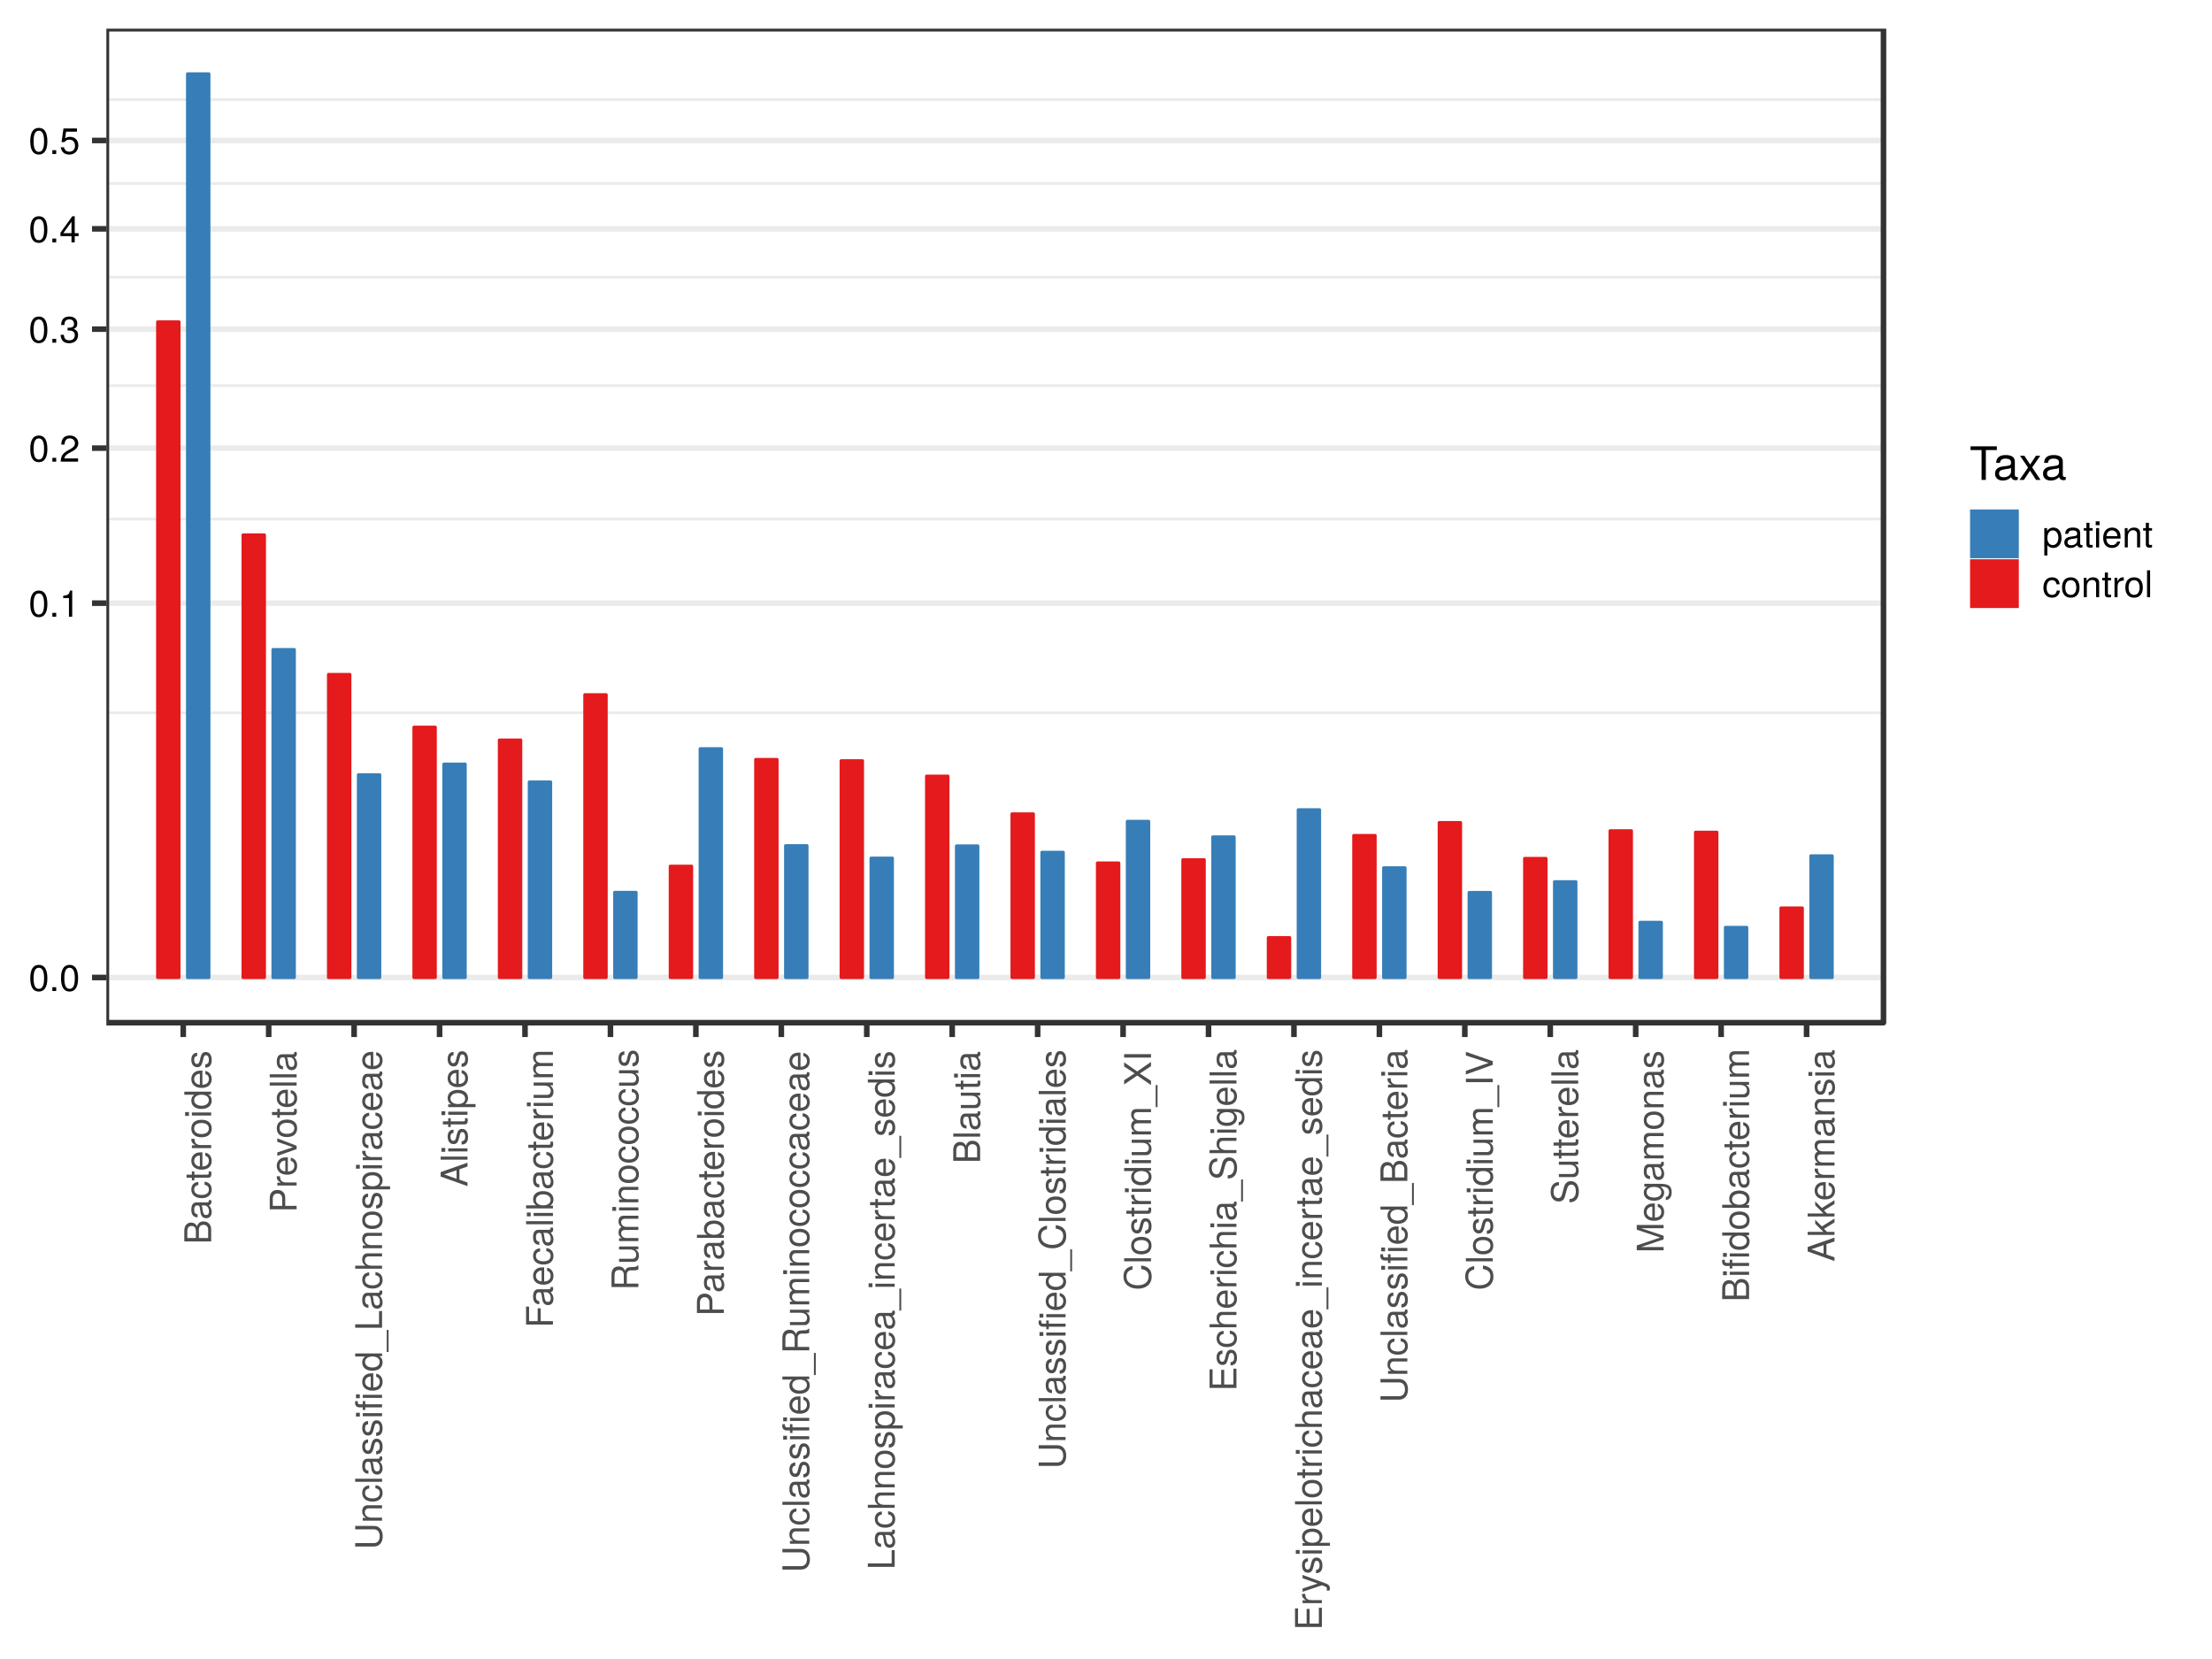 <?xml version="1.0" encoding="UTF-8"?>
<svg xmlns="http://www.w3.org/2000/svg" xmlns:xlink="http://www.w3.org/1999/xlink" width="768pt" height="576pt" viewBox="0 0 768 576" version="1.1">
<defs>
<g>
<symbol overflow="visible" id="glyph0-0">
<path style="stroke:none;" d=""/>
</symbol>
<symbol overflow="visible" id="glyph0-1">
<path style="stroke:none;" d="M 6.484 -4.359 C 6.484 -7.516 5.484 -9.078 3.516 -9.078 C 1.562 -9.078 0.547 -7.484 0.547 -4.438 C 0.547 -1.375 1.578 0.188 3.516 0.188 C 5.438 0.188 6.484 -1.375 6.484 -4.359 Z M 5.344 -4.469 C 5.344 -1.891 4.75 -0.75 3.5 -0.75 C 2.297 -0.75 1.703 -1.938 1.703 -4.422 C 1.703 -6.906 2.297 -8.078 3.516 -8.078 C 4.734 -8.078 5.344 -6.891 5.344 -4.469 Z M 5.344 -4.469 "/>
</symbol>
<symbol overflow="visible" id="glyph0-2">
<path style="stroke:none;" d="M 2.438 0 L 2.438 -1.328 L 1.109 -1.328 L 1.109 0 Z M 2.438 0 "/>
</symbol>
<symbol overflow="visible" id="glyph0-3">
<path style="stroke:none;" d="M 4.438 0 L 4.438 -9.078 L 3.703 -9.078 C 3.297 -7.672 3.047 -7.484 1.312 -7.266 L 1.312 -6.469 L 3.312 -6.469 L 3.312 0 Z M 4.438 0 "/>
</symbol>
<symbol overflow="visible" id="glyph0-4">
<path style="stroke:none;" d="M 6.547 -6.406 C 6.547 -7.953 5.344 -9.078 3.641 -9.078 C 1.781 -9.078 0.703 -8.125 0.641 -5.922 L 1.766 -5.922 C 1.859 -7.453 2.484 -8.094 3.594 -8.094 C 4.625 -8.094 5.391 -7.359 5.391 -6.391 C 5.391 -5.672 4.969 -5.062 4.156 -4.594 L 2.984 -3.922 C 1.094 -2.859 0.531 -2 0.438 0 L 6.469 0 L 6.469 -1.109 L 1.703 -1.109 C 1.812 -1.859 2.234 -2.328 3.344 -2.984 L 4.625 -3.672 C 5.891 -4.344 6.547 -5.297 6.547 -6.406 Z M 6.547 -6.406 "/>
</symbol>
<symbol overflow="visible" id="glyph0-5">
<path style="stroke:none;" d="M 6.469 -2.641 C 6.469 -3.734 6.031 -4.375 4.938 -4.75 C 5.781 -5.078 6.203 -5.672 6.203 -6.578 C 6.203 -8.141 5.172 -9.078 3.438 -9.078 C 1.609 -9.078 0.641 -8.078 0.594 -6.141 L 1.734 -6.141 C 1.75 -7.484 2.297 -8.094 3.453 -8.094 C 4.453 -8.094 5.062 -7.5 5.062 -6.547 C 5.062 -5.562 4.625 -5.172 2.828 -5.172 L 2.828 -4.219 L 3.438 -4.219 C 4.688 -4.219 5.328 -3.641 5.328 -2.625 C 5.328 -1.484 4.625 -0.812 3.438 -0.812 C 2.219 -0.812 1.609 -1.422 1.531 -2.734 L 0.406 -2.734 C 0.547 -0.719 1.547 0.188 3.406 0.188 C 5.266 0.188 6.469 -0.922 6.469 -2.641 Z M 6.469 -2.641 "/>
</symbol>
<symbol overflow="visible" id="glyph0-6">
<path style="stroke:none;" d="M 6.656 -2.172 L 6.656 -3.188 L 5.312 -3.188 L 5.312 -9.078 L 4.484 -9.078 L 0.359 -3.359 L 0.359 -2.172 L 4.188 -2.172 L 4.188 0 L 5.312 0 L 5.312 -2.172 Z M 4.188 -3.188 L 1.344 -3.188 L 4.188 -7.156 Z M 4.188 -3.188 "/>
</symbol>
<symbol overflow="visible" id="glyph0-7">
<path style="stroke:none;" d="M 6.562 -3 C 6.562 -4.797 5.375 -5.969 3.641 -5.969 C 3 -5.969 2.484 -5.812 1.953 -5.422 L 2.312 -7.766 L 6.094 -7.766 L 6.094 -8.875 L 1.406 -8.875 L 0.734 -4.141 L 1.766 -4.141 C 2.297 -4.766 2.719 -4.984 3.422 -4.984 C 4.641 -4.984 5.406 -4.203 5.406 -2.859 C 5.406 -1.547 4.656 -0.812 3.422 -0.812 C 2.438 -0.812 1.844 -1.312 1.578 -2.328 L 0.453 -2.328 C 0.812 -0.531 1.844 0.188 3.453 0.188 C 5.281 0.188 6.562 -1.094 6.562 -3 Z M 6.562 -3 "/>
</symbol>
<symbol overflow="visible" id="glyph0-8">
<path style="stroke:none;" d="M 6.688 -3.281 C 6.688 -5.547 5.594 -6.891 3.812 -6.891 C 2.906 -6.891 2.172 -6.484 1.672 -5.688 L 1.672 -6.703 L 0.703 -6.703 L 0.703 2.797 L 1.766 2.797 L 1.766 -0.812 C 2.328 -0.109 2.953 0.188 3.828 0.188 C 5.547 0.188 6.688 -1.156 6.688 -3.281 Z M 5.578 -3.312 C 5.578 -1.797 4.797 -0.812 3.641 -0.812 C 2.516 -0.812 1.766 -1.734 1.766 -3.297 C 1.766 -4.875 2.516 -5.906 3.641 -5.906 C 4.812 -5.906 5.578 -4.906 5.578 -3.312 Z M 5.578 -3.312 "/>
</symbol>
<symbol overflow="visible" id="glyph0-9">
<path style="stroke:none;" d="M 6.844 -0.031 L 6.844 -0.828 C 6.734 -0.812 6.688 -0.812 6.609 -0.812 C 6.25 -0.812 6.047 -1 6.047 -1.328 L 6.047 -5.062 C 6.047 -6.25 5.172 -6.891 3.516 -6.891 C 1.891 -6.891 0.891 -6.266 0.828 -4.719 L 1.906 -4.719 C 2 -5.547 2.484 -5.906 3.484 -5.906 C 4.438 -5.906 4.984 -5.547 4.984 -4.906 L 4.984 -4.625 C 4.984 -4.188 4.703 -4 3.859 -3.891 C 2.359 -3.703 2.125 -3.641 1.719 -3.484 C 0.938 -3.156 0.531 -2.562 0.531 -1.734 C 0.531 -0.531 1.375 0.188 2.734 0.188 C 3.594 0.188 4.422 -0.172 5.016 -0.797 C 5.125 -0.281 5.594 0.094 6.109 0.094 C 6.328 0.094 6.5 0.062 6.844 -0.031 Z M 4.984 -2.312 C 4.984 -1.359 4 -0.75 2.969 -0.75 C 2.141 -0.75 1.656 -1.031 1.656 -1.766 C 1.656 -2.469 2.125 -2.781 3.266 -2.938 C 4.391 -3.094 4.625 -3.141 4.984 -3.312 Z M 4.984 -2.312 "/>
</symbol>
<symbol overflow="visible" id="glyph0-10">
<path style="stroke:none;" d="M 3.25 0 L 3.25 -0.891 C 3.109 -0.859 2.938 -0.844 2.734 -0.844 C 2.281 -0.844 2.156 -0.969 2.156 -1.453 L 2.156 -5.828 L 3.25 -5.828 L 3.25 -6.703 L 2.156 -6.703 L 2.156 -8.547 L 1.094 -8.547 L 1.094 -6.703 L 0.172 -6.703 L 0.172 -5.828 L 1.094 -5.828 L 1.094 -0.969 C 1.094 -0.297 1.547 0.094 2.375 0.094 C 2.641 0.094 2.891 0.062 3.25 0 Z M 3.25 0 "/>
</symbol>
<symbol overflow="visible" id="glyph0-11">
<path style="stroke:none;" d="M 1.953 0 L 1.953 -6.703 L 0.891 -6.703 L 0.891 0 Z M 2.094 -7.719 L 2.094 -9.047 L 0.766 -9.047 L 0.766 -7.719 Z M 2.094 -7.719 "/>
</symbol>
<symbol overflow="visible" id="glyph0-12">
<path style="stroke:none;" d="M 6.562 -3.047 C 6.562 -4.016 6.484 -4.625 6.297 -5.125 C 5.859 -6.234 4.844 -6.891 3.578 -6.891 C 1.719 -6.891 0.516 -5.516 0.516 -3.312 C 0.516 -1.109 1.672 0.188 3.562 0.188 C 5.094 0.188 6.156 -0.672 6.422 -2.031 L 5.344 -2.031 C 5.062 -1.156 4.453 -0.797 3.594 -0.797 C 2.484 -0.797 1.656 -1.516 1.625 -3.047 Z M 5.422 -4 C 5.422 -4 5.422 -3.938 5.406 -3.922 L 1.656 -3.922 C 1.734 -5.109 2.5 -5.906 3.578 -5.906 C 4.625 -5.906 5.422 -5.047 5.422 -4 Z M 5.422 -4 "/>
</symbol>
<symbol overflow="visible" id="glyph0-13">
<path style="stroke:none;" d="M 6.234 0 L 6.234 -5.062 C 6.234 -6.188 5.406 -6.891 4.109 -6.891 C 3.109 -6.891 2.469 -6.516 1.875 -5.578 L 1.875 -6.703 L 0.891 -6.703 L 0.891 0 L 1.953 0 L 1.953 -3.703 C 1.953 -5.062 2.703 -5.969 3.781 -5.969 C 4.625 -5.969 5.172 -5.453 5.172 -4.641 L 5.172 0 Z M 6.234 0 "/>
</symbol>
<symbol overflow="visible" id="glyph0-14">
<path style="stroke:none;" d="M 6.109 -2.297 L 5.031 -2.297 C 4.844 -1.234 4.297 -0.797 3.391 -0.797 C 2.219 -0.797 1.516 -1.703 1.516 -3.281 C 1.516 -4.969 2.203 -5.906 3.359 -5.906 C 4.266 -5.906 4.828 -5.391 4.953 -4.453 L 6.031 -4.453 C 5.906 -6.094 4.875 -6.891 3.375 -6.891 C 1.578 -6.891 0.391 -5.516 0.391 -3.281 C 0.391 -1.125 1.547 0.188 3.359 0.188 C 4.969 0.188 5.969 -0.766 6.109 -2.297 Z M 6.109 -2.297 "/>
</symbol>
<symbol overflow="visible" id="glyph0-15">
<path style="stroke:none;" d="M 6.531 -3.297 C 6.531 -5.625 5.406 -6.891 3.484 -6.891 C 1.594 -6.891 0.453 -5.609 0.453 -3.359 C 0.453 -1.094 1.594 0.188 3.5 0.188 C 5.375 0.188 6.531 -1.094 6.531 -3.297 Z M 5.406 -3.312 C 5.406 -1.734 4.672 -0.797 3.5 -0.797 C 2.297 -0.797 1.578 -1.734 1.578 -3.359 C 1.578 -4.969 2.297 -5.906 3.5 -5.906 C 4.703 -5.906 5.406 -4.984 5.406 -3.312 Z M 5.406 -3.312 "/>
</symbol>
<symbol overflow="visible" id="glyph0-16">
<path style="stroke:none;" d="M 4.109 -5.766 L 4.109 -6.859 C 3.922 -6.891 3.844 -6.891 3.703 -6.891 C 3 -6.891 2.484 -6.484 1.875 -5.484 L 1.875 -6.703 L 0.891 -6.703 L 0.891 0 L 1.953 0 L 1.953 -3.484 C 1.953 -4.984 2.453 -5.75 4.109 -5.766 Z M 4.109 -5.766 "/>
</symbol>
<symbol overflow="visible" id="glyph0-17">
<path style="stroke:none;" d="M 1.938 0 L 1.938 -9.328 L 0.875 -9.328 L 0.875 0 Z M 1.938 0 "/>
</symbol>
<symbol overflow="visible" id="glyph1-0">
<path style="stroke:none;" d=""/>
</symbol>
<symbol overflow="visible" id="glyph1-1">
<path style="stroke:none;" d="M -2.656 -7.969 C -3.781 -7.969 -4.469 -7.453 -4.922 -6.266 C -5.328 -7.109 -6.016 -7.562 -6.969 -7.562 C -8.312 -7.562 -9.328 -6.562 -9.328 -4.797 L -9.328 -1.016 L 0 -1.016 L 0 -5.219 C 0 -6.891 -1.125 -7.969 -2.656 -7.969 Z M -6.797 -6.375 C -5.844 -6.375 -5.312 -5.828 -5.312 -4.5 L -5.312 -2.203 L -8.281 -2.203 L -8.281 -4.5 C -8.281 -5.828 -7.734 -6.375 -6.797 -6.375 Z M -2.656 -6.781 C -1.75 -6.781 -1.047 -6.234 -1.047 -5.109 L -1.047 -2.203 L -4.266 -2.203 L -4.266 -5.109 C -4.266 -6.234 -3.562 -6.781 -2.656 -6.781 Z M -2.656 -6.781 "/>
</symbol>
<symbol overflow="visible" id="glyph1-2">
<path style="stroke:none;" d="M -0.031 -6.844 L -0.828 -6.844 C -0.812 -6.734 -0.812 -6.688 -0.812 -6.609 C -0.812 -6.25 -1 -6.047 -1.328 -6.047 L -5.062 -6.047 C -6.25 -6.047 -6.891 -5.172 -6.891 -3.516 C -6.891 -1.891 -6.266 -0.891 -4.719 -0.828 L -4.719 -1.906 C -5.547 -2 -5.906 -2.484 -5.906 -3.484 C -5.906 -4.438 -5.547 -4.984 -4.906 -4.984 L -4.625 -4.984 C -4.188 -4.984 -4 -4.703 -3.891 -3.859 C -3.703 -2.359 -3.641 -2.125 -3.484 -1.719 C -3.156 -0.938 -2.562 -0.531 -1.734 -0.531 C -0.531 -0.531 0.188 -1.375 0.188 -2.734 C 0.188 -3.594 -0.172 -4.422 -0.797 -5.016 C -0.281 -5.125 0.094 -5.594 0.094 -6.109 C 0.094 -6.328 0.062 -6.5 -0.031 -6.844 Z M -2.312 -4.984 C -1.359 -4.984 -0.75 -4 -0.75 -2.969 C -0.75 -2.141 -1.031 -1.656 -1.766 -1.656 C -2.469 -1.656 -2.781 -2.125 -2.938 -3.266 C -3.094 -4.391 -3.141 -4.625 -3.312 -4.984 Z M -2.312 -4.984 "/>
</symbol>
<symbol overflow="visible" id="glyph1-3">
<path style="stroke:none;" d="M -2.297 -6.109 L -2.297 -5.031 C -1.234 -4.844 -0.797 -4.297 -0.797 -3.391 C -0.797 -2.219 -1.703 -1.516 -3.281 -1.516 C -4.969 -1.516 -5.906 -2.203 -5.906 -3.359 C -5.906 -4.266 -5.391 -4.828 -4.453 -4.953 L -4.453 -6.031 C -6.094 -5.906 -6.891 -4.875 -6.891 -3.375 C -6.891 -1.578 -5.516 -0.391 -3.281 -0.391 C -1.125 -0.391 0.188 -1.547 0.188 -3.359 C 0.188 -4.969 -0.766 -5.969 -2.297 -6.109 Z M -2.297 -6.109 "/>
</symbol>
<symbol overflow="visible" id="glyph1-4">
<path style="stroke:none;" d="M 0 -3.25 L -0.891 -3.25 C -0.859 -3.109 -0.844 -2.938 -0.844 -2.734 C -0.844 -2.281 -0.969 -2.156 -1.453 -2.156 L -5.828 -2.156 L -5.828 -3.25 L -6.703 -3.25 L -6.703 -2.156 L -8.547 -2.156 L -8.547 -1.094 L -6.703 -1.094 L -6.703 -0.172 L -5.828 -0.172 L -5.828 -1.094 L -0.969 -1.094 C -0.297 -1.094 0.094 -1.547 0.094 -2.375 C 0.094 -2.641 0.062 -2.891 0 -3.25 Z M 0 -3.25 "/>
</symbol>
<symbol overflow="visible" id="glyph1-5">
<path style="stroke:none;" d="M -3.047 -6.562 C -4.016 -6.562 -4.625 -6.484 -5.125 -6.297 C -6.234 -5.859 -6.891 -4.844 -6.891 -3.578 C -6.891 -1.719 -5.516 -0.516 -3.312 -0.516 C -1.109 -0.516 0.188 -1.672 0.188 -3.562 C 0.188 -5.094 -0.672 -6.156 -2.031 -6.422 L -2.031 -5.344 C -1.156 -5.062 -0.797 -4.453 -0.797 -3.594 C -0.797 -2.484 -1.516 -1.656 -3.047 -1.625 Z M -4 -5.422 C -4 -5.422 -3.938 -5.422 -3.922 -5.406 L -3.922 -1.656 C -5.109 -1.734 -5.906 -2.5 -5.906 -3.578 C -5.906 -4.625 -5.047 -5.422 -4 -5.422 Z M -4 -5.422 "/>
</symbol>
<symbol overflow="visible" id="glyph1-6">
<path style="stroke:none;" d="M -5.766 -4.109 L -6.859 -4.109 C -6.891 -3.922 -6.891 -3.844 -6.891 -3.703 C -6.891 -3 -6.484 -2.484 -5.484 -1.875 L -6.703 -1.875 L -6.703 -0.891 L 0 -0.891 L 0 -1.953 L -3.484 -1.953 C -4.984 -1.953 -5.75 -2.453 -5.766 -4.109 Z M -5.766 -4.109 "/>
</symbol>
<symbol overflow="visible" id="glyph1-7">
<path style="stroke:none;" d="M -3.297 -6.531 C -5.625 -6.531 -6.891 -5.406 -6.891 -3.484 C -6.891 -1.594 -5.609 -0.453 -3.359 -0.453 C -1.094 -0.453 0.188 -1.594 0.188 -3.5 C 0.188 -5.375 -1.094 -6.531 -3.297 -6.531 Z M -3.312 -5.406 C -1.734 -5.406 -0.797 -4.672 -0.797 -3.5 C -0.797 -2.297 -1.734 -1.578 -3.359 -1.578 C -4.969 -1.578 -5.906 -2.297 -5.906 -3.5 C -5.906 -4.703 -4.984 -5.406 -3.312 -5.406 Z M -3.312 -5.406 "/>
</symbol>
<symbol overflow="visible" id="glyph1-8">
<path style="stroke:none;" d="M 0 -1.953 L -6.703 -1.953 L -6.703 -0.891 L 0 -0.891 Z M -7.719 -2.094 L -9.047 -2.094 L -9.047 -0.766 L -7.719 -0.766 Z M -7.719 -2.094 "/>
</symbol>
<symbol overflow="visible" id="glyph1-9">
<path style="stroke:none;" d="M 0 -6.328 L -9.328 -6.328 L -9.328 -5.266 L -5.859 -5.266 C -6.547 -4.828 -6.891 -4.109 -6.891 -3.219 C -6.891 -1.469 -5.547 -0.328 -3.422 -0.328 C -1.156 -0.328 0.188 -1.453 0.188 -3.25 C 0.188 -4.172 -0.156 -4.812 -0.984 -5.391 L 0 -5.391 Z M -3.328 -5.266 C -1.781 -5.266 -0.812 -4.531 -0.812 -3.406 C -0.812 -2.234 -1.797 -1.453 -3.359 -1.453 C -4.906 -1.453 -5.906 -2.234 -5.906 -3.391 C -5.906 -4.547 -4.875 -5.266 -3.328 -5.266 Z M -3.328 -5.266 "/>
</symbol>
<symbol overflow="visible" id="glyph1-10">
<path style="stroke:none;" d="M -1.875 -5.875 C -2.875 -5.875 -3.375 -5.312 -3.703 -3.984 L -3.938 -2.953 C -4.141 -2.078 -4.422 -1.719 -4.906 -1.719 C -5.516 -1.719 -5.906 -2.266 -5.906 -3.141 C -5.906 -4 -5.547 -4.453 -4.844 -4.484 L -4.844 -5.609 C -6.156 -5.594 -6.891 -4.719 -6.891 -3.172 C -6.891 -1.609 -6.094 -0.594 -4.844 -0.594 C -3.797 -0.594 -3.297 -1.141 -2.922 -2.719 L -2.672 -3.719 C -2.5 -4.469 -2.281 -4.766 -1.797 -4.766 C -1.172 -4.766 -0.797 -4.141 -0.797 -3.203 C -0.797 -2.234 -1.031 -1.703 -2.047 -1.562 L -2.047 -0.438 C -0.5 -0.484 0.188 -1.359 0.188 -3.109 C 0.188 -4.797 -0.594 -5.875 -1.875 -5.875 Z M -1.875 -5.875 "/>
</symbol>
<symbol overflow="visible" id="glyph1-11">
<path style="stroke:none;" d="M -6.594 -7.891 C -8.344 -7.891 -9.328 -6.859 -9.328 -5.016 L -9.328 -1.172 L 0 -1.172 L 0 -2.359 L -3.953 -2.359 L -3.953 -5.281 C -3.953 -6.828 -5.047 -7.891 -6.594 -7.891 Z M -6.641 -6.656 C -5.625 -6.656 -5 -5.969 -5 -4.844 L -5 -2.359 L -8.281 -2.359 L -8.281 -4.844 C -8.281 -5.969 -7.672 -6.656 -6.641 -6.656 Z M -6.641 -6.656 "/>
</symbol>
<symbol overflow="visible" id="glyph1-12">
<path style="stroke:none;" d="M -6.703 -6.219 L -6.703 -5.016 L -1.266 -3.125 L -6.703 -1.328 L -6.703 -0.125 L 0 -2.484 L 0 -3.641 Z M -6.703 -6.219 "/>
</symbol>
<symbol overflow="visible" id="glyph1-13">
<path style="stroke:none;" d="M 0 -1.938 L -9.328 -1.938 L -9.328 -0.875 L 0 -0.875 Z M 0 -1.938 "/>
</symbol>
<symbol overflow="visible" id="glyph1-14">
<path style="stroke:none;" d="M -2.844 -8.25 L -9.328 -8.25 L -9.328 -7.062 L -2.844 -7.062 C -1.594 -7.062 -0.812 -6.156 -0.812 -4.656 C -0.812 -3.266 -1.484 -2.281 -2.844 -2.281 L -9.328 -2.281 L -9.328 -1.094 L -2.844 -1.094 C -0.953 -1.094 0.234 -2.438 0.234 -4.656 C 0.234 -6.844 -0.969 -8.25 -2.844 -8.25 Z M -2.844 -8.25 "/>
</symbol>
<symbol overflow="visible" id="glyph1-15">
<path style="stroke:none;" d="M 0 -6.234 L -5.062 -6.234 C -6.188 -6.234 -6.891 -5.406 -6.891 -4.109 C -6.891 -3.109 -6.516 -2.469 -5.578 -1.875 L -6.703 -1.875 L -6.703 -0.891 L 0 -0.891 L 0 -1.953 L -3.703 -1.953 C -5.062 -1.953 -5.969 -2.703 -5.969 -3.781 C -5.969 -4.625 -5.453 -5.172 -4.641 -5.172 L 0 -5.172 Z M 0 -6.234 "/>
</symbol>
<symbol overflow="visible" id="glyph1-16">
<path style="stroke:none;" d="M -5.828 -3.297 L -6.703 -3.297 L -6.703 -2.188 L -7.75 -2.188 C -8.203 -2.188 -8.438 -2.438 -8.438 -2.938 C -8.438 -3.016 -8.438 -3.062 -8.422 -3.297 L -9.297 -3.297 C -9.359 -3.062 -9.375 -2.922 -9.375 -2.703 C -9.375 -1.719 -8.797 -1.125 -7.844 -1.125 L -6.703 -1.125 L -6.703 -0.234 L -5.828 -0.234 L -5.828 -1.125 L 0 -1.125 L 0 -2.188 L -5.828 -2.188 Z M 0 -5.484 L -6.703 -5.484 L -6.703 -4.422 L 0 -4.422 Z M -7.719 -5.625 L -9.047 -5.625 L -9.047 -4.297 L -7.719 -4.297 Z M -7.719 -5.625 "/>
</symbol>
<symbol overflow="visible" id="glyph1-17">
<path style="stroke:none;" d="M 2.266 -7.391 L 1.625 -7.391 L 1.625 0.281 L 2.266 0.281 Z M 2.266 -7.391 "/>
</symbol>
<symbol overflow="visible" id="glyph1-18">
<path style="stroke:none;" d="M 0 -6.828 L -1.047 -6.828 L -1.047 -2.219 L -9.328 -2.219 L -9.328 -1.031 L 0 -1.031 Z M 0 -6.828 "/>
</symbol>
<symbol overflow="visible" id="glyph1-19">
<path style="stroke:none;" d="M 0 -6.219 L -5.062 -6.219 C -6.188 -6.219 -6.891 -5.406 -6.891 -4.109 C -6.891 -3.156 -6.609 -2.578 -5.781 -1.953 L -9.328 -1.953 L -9.328 -0.891 L 0 -0.891 L 0 -1.953 L -3.703 -1.953 C -5.062 -1.953 -5.969 -2.672 -5.969 -3.781 C -5.969 -4.531 -5.531 -5.156 -4.641 -5.156 L 0 -5.156 Z M 0 -6.219 "/>
</symbol>
<symbol overflow="visible" id="glyph1-20">
<path style="stroke:none;" d="M -3.281 -6.688 C -5.547 -6.688 -6.891 -5.594 -6.891 -3.812 C -6.891 -2.906 -6.484 -2.172 -5.688 -1.672 L -6.703 -1.672 L -6.703 -0.703 L 2.797 -0.703 L 2.797 -1.766 L -0.812 -1.766 C -0.109 -2.328 0.188 -2.953 0.188 -3.828 C 0.188 -5.547 -1.156 -6.688 -3.281 -6.688 Z M -3.312 -5.578 C -1.797 -5.578 -0.812 -4.797 -0.812 -3.641 C -0.812 -2.516 -1.734 -1.766 -3.297 -1.766 C -4.875 -1.766 -5.906 -2.516 -5.906 -3.641 C -5.906 -4.812 -4.906 -5.578 -3.312 -5.578 Z M -3.312 -5.578 "/>
</symbol>
<symbol overflow="visible" id="glyph1-21">
<path style="stroke:none;" d="M 0 -8.359 L -9.328 -5.078 L -9.328 -3.547 L 0 -0.219 L 0 -1.484 L -2.797 -2.469 L -2.797 -6.062 L 0 -7.031 Z M -3.797 -5.734 L -3.797 -2.766 L -8.047 -4.297 Z M -3.797 -5.734 "/>
</symbol>
<symbol overflow="visible" id="glyph1-22">
<path style="stroke:none;" d="M -8.281 -7.406 L -9.328 -7.406 L -9.328 -1.156 L 0 -1.156 L 0 -2.344 L -4.25 -2.344 L -4.25 -6.797 L -5.297 -6.797 L -5.297 -2.344 L -8.281 -2.344 Z M -8.281 -7.406 "/>
</symbol>
<symbol overflow="visible" id="glyph1-23">
<path style="stroke:none;" d="M -3.422 -6.688 C -5.609 -6.688 -6.891 -5.594 -6.891 -3.828 C -6.891 -2.906 -6.547 -2.25 -5.797 -1.75 L -9.328 -1.75 L -9.328 -0.688 L 0 -0.688 L 0 -1.656 L -0.953 -1.656 C -0.172 -2.156 0.188 -2.844 0.188 -3.781 C 0.188 -5.547 -1.25 -6.688 -3.422 -6.688 Z M -3.359 -5.578 C -1.844 -5.578 -0.812 -4.781 -0.812 -3.625 C -0.812 -2.5 -1.828 -1.75 -3.359 -1.75 C -4.922 -1.75 -5.953 -2.5 -5.906 -3.625 C -5.906 -4.812 -4.859 -5.578 -3.359 -5.578 Z M -3.359 -5.578 "/>
</symbol>
<symbol overflow="visible" id="glyph1-24">
<path style="stroke:none;" d="M 0 -6.172 L -6.703 -6.172 L -6.703 -5.109 L -3 -5.109 C -1.641 -5.109 -0.75 -4.391 -0.75 -3.281 C -0.75 -2.438 -1.25 -1.891 -2.062 -1.891 L -6.703 -1.891 L -6.703 -0.828 L -1.641 -0.828 C -0.531 -0.828 0.188 -1.656 0.188 -2.969 C 0.188 -3.953 -0.156 -4.578 -1.031 -5.203 L 0 -5.203 Z M 0 -6.172 "/>
</symbol>
<symbol overflow="visible" id="glyph1-25">
<path style="stroke:none;" d="M 0 -9.719 L -5.031 -9.719 C -6.234 -9.719 -6.891 -9.062 -6.891 -7.812 C -6.891 -6.906 -6.625 -6.375 -5.875 -5.75 C -6.594 -5.344 -6.891 -4.812 -6.891 -3.938 C -6.891 -3.047 -6.562 -2.453 -5.766 -1.875 L -6.703 -1.875 L -6.703 -0.906 L 0 -0.906 L 0 -1.969 L -4.203 -1.969 C -5.188 -1.969 -5.969 -2.672 -5.969 -3.547 C -5.969 -4.344 -5.484 -4.781 -4.625 -4.781 L 0 -4.781 L 0 -5.844 L -4.203 -5.844 C -5.188 -5.844 -5.969 -6.562 -5.969 -7.438 C -5.969 -8.219 -5.469 -8.656 -4.625 -8.656 L 0 -8.656 Z M 0 -9.719 "/>
</symbol>
<symbol overflow="visible" id="glyph1-26">
<path style="stroke:none;" d="M 0 -8.688 L -0.297 -8.688 C -0.594 -8.234 -0.938 -8.141 -2.172 -8.125 C -3.719 -8.094 -4.172 -7.875 -4.609 -6.859 C -5.125 -7.906 -5.766 -8.328 -6.828 -8.328 C -8.453 -8.328 -9.328 -7.312 -9.328 -5.484 L -9.328 -1.188 L 0 -1.188 L 0 -2.375 L -4.016 -2.375 L -4.016 -5.453 C -4.016 -6.5 -3.5 -7 -2.359 -6.984 L -1.516 -6.969 C -0.953 -6.969 -0.391 -7.078 0 -7.25 Z M -6.672 -7.094 C -5.562 -7.094 -5.062 -6.531 -5.062 -5.266 L -5.062 -2.375 L -8.281 -2.375 L -8.281 -5.266 C -8.281 -6.594 -7.719 -7.094 -6.672 -7.094 Z M -6.672 -7.094 "/>
</symbol>
<symbol overflow="visible" id="glyph1-27">
<path style="stroke:none;" d="M -3.406 -8.656 L -3.406 -7.438 C -1.641 -7.156 -0.812 -6.406 -0.812 -4.844 C -0.812 -2.984 -2.234 -1.797 -4.562 -1.797 C -6.969 -1.797 -8.516 -2.938 -8.516 -4.734 C -8.516 -6.188 -7.859 -6.969 -6.438 -7.25 L -6.438 -8.469 C -8.484 -8.094 -9.562 -6.922 -9.562 -4.875 C -9.562 -2.047 -7.281 -0.609 -4.562 -0.609 C -1.828 -0.609 0.234 -2.078 0.234 -4.828 C 0.234 -7.109 -0.969 -8.375 -3.406 -8.656 Z M -3.406 -8.656 "/>
</symbol>
<symbol overflow="visible" id="glyph1-28">
<path style="stroke:none;" d="M 0 -8.312 L -4.781 -5 L -9.328 -8.156 L -9.328 -6.734 L -5.672 -4.328 L -9.328 -1.938 L -9.328 -0.484 L -4.781 -3.578 L 0 -0.281 L 0 -1.734 L -3.891 -4.281 L 0 -6.828 Z M 0 -8.312 "/>
</symbol>
<symbol overflow="visible" id="glyph1-29">
<path style="stroke:none;" d="M 0 -2.469 L -9.328 -2.469 L -9.328 -1.281 L 0 -1.281 Z M 0 -2.469 "/>
</symbol>
<symbol overflow="visible" id="glyph1-30">
<path style="stroke:none;" d="M 0 -7.844 L -1.047 -7.844 L -1.047 -2.344 L -4.25 -2.344 L -4.25 -7.422 L -5.297 -7.422 L -5.297 -2.344 L -8.281 -2.344 L -8.281 -7.609 L -9.328 -7.609 L -9.328 -1.156 L 0 -1.156 Z M 0 -7.844 "/>
</symbol>
<symbol overflow="visible" id="glyph1-31">
<path style="stroke:none;" d="M -2.562 -7.953 C -3.719 -7.953 -4.562 -7.234 -4.906 -5.969 L -5.531 -3.625 C -5.828 -2.5 -6.188 -2.078 -6.906 -2.078 C -7.859 -2.078 -8.562 -2.922 -8.562 -4.172 C -8.562 -5.656 -7.891 -6.5 -6.672 -6.5 L -6.672 -7.625 C -8.5 -7.625 -9.562 -6.359 -9.562 -4.203 C -9.562 -2.156 -8.438 -0.891 -6.75 -0.891 C -5.609 -0.891 -4.891 -1.5 -4.562 -2.719 L -3.953 -5.047 C -3.641 -6.219 -3.172 -6.75 -2.438 -6.75 C -1.422 -6.75 -0.812 -5.984 -0.812 -4.375 C -0.812 -2.609 -1.703 -1.734 -3.031 -1.734 L -3.031 -0.609 C -0.828 -0.609 0.234 -2.094 0.234 -4.297 C 0.234 -6.672 -0.891 -7.953 -2.562 -7.953 Z M -2.562 -7.953 "/>
</symbol>
<symbol overflow="visible" id="glyph1-32">
<path style="stroke:none;" d="M -1.094 -6.25 L -6.703 -6.25 L -6.703 -5.266 L -5.734 -5.266 C -6.531 -4.734 -6.891 -4.078 -6.891 -3.219 C -6.891 -1.516 -5.469 -0.375 -3.281 -0.375 C -1.172 -0.375 0.188 -1.562 0.188 -3.141 C 0.188 -3.984 -0.172 -4.562 -1.016 -5.266 L -0.562 -5.266 C 1.219 -5.266 1.891 -4.547 1.891 -3.297 C 1.891 -2.453 1.594 -1.797 0.766 -1.672 L 0.766 -0.594 C 2.031 -0.703 2.797 -1.688 2.797 -3.266 C 2.797 -5.359 1.859 -6.25 -1.094 -6.25 Z M -3.312 -5.172 C -1.719 -5.172 -0.797 -4.484 -0.797 -3.359 C -0.797 -2.188 -1.734 -1.484 -3.359 -1.484 C -4.969 -1.484 -5.906 -2.203 -5.906 -3.344 C -5.906 -4.484 -4.938 -5.172 -3.312 -5.172 Z M -3.312 -5.172 "/>
</symbol>
<symbol overflow="visible" id="glyph1-33">
<path style="stroke:none;" d="M -6.703 -6.109 L -6.703 -4.969 L -1.484 -3.109 L -6.703 -1.391 L -6.703 -0.25 L 0.031 -2.516 L 1.094 -2.109 C 1.562 -1.938 1.734 -1.719 1.734 -1.25 C 1.734 -1.094 1.719 -0.922 1.656 -0.688 L 2.625 -0.688 C 2.734 -0.906 2.797 -1.125 2.797 -1.406 C 2.797 -2.156 2.375 -2.781 1.406 -3.141 Z M -6.703 -6.109 "/>
</symbol>
<symbol overflow="visible" id="glyph1-34">
<path style="stroke:none;" d="M -9.328 -8.25 L -9.328 -6.984 L -1.438 -4.406 L -9.328 -1.656 L -9.328 -0.391 L 0 -3.734 L 0 -5.016 Z M -9.328 -8.25 "/>
</symbol>
<symbol overflow="visible" id="glyph1-35">
<path style="stroke:none;" d="M 0 -9.734 L -9.328 -9.734 L -9.328 -8.094 L -1.203 -5.375 L -9.328 -2.609 L -9.328 -0.953 L 0 -0.953 L 0 -2.078 L -7.812 -2.078 L 0 -4.734 L 0 -5.984 L -7.812 -8.609 L 0 -8.609 Z M 0 -9.734 "/>
</symbol>
<symbol overflow="visible" id="glyph1-36">
<path style="stroke:none;" d="M 0 -6.422 L -4.391 -3.688 L -6.703 -6.016 L -6.703 -4.641 L -3.859 -1.797 L -9.328 -1.797 L -9.328 -0.75 L 0 -0.75 L 0 -1.797 L -2.609 -1.797 L -3.641 -2.844 L 0 -5.109 Z M 0 -6.422 "/>
</symbol>
<symbol overflow="visible" id="glyph2-0">
<path style="stroke:none;" d=""/>
</symbol>
<symbol overflow="visible" id="glyph2-1">
<path style="stroke:none;" d="M 9.484 -10.359 L 9.484 -11.656 L 0.344 -11.656 L 0.344 -10.359 L 4.172 -10.359 L 4.172 0 L 5.656 0 L 5.656 -10.359 Z M 9.484 -10.359 "/>
</symbol>
<symbol overflow="visible" id="glyph2-2">
<path style="stroke:none;" d="M 8.562 -0.031 L 8.562 -1.047 C 8.422 -1.016 8.359 -1.016 8.266 -1.016 C 7.812 -1.016 7.547 -1.25 7.547 -1.656 L 7.547 -6.344 C 7.547 -7.828 6.469 -8.625 4.406 -8.625 C 2.375 -8.625 1.125 -7.844 1.047 -5.906 L 2.391 -5.906 C 2.5 -6.922 3.109 -7.391 4.359 -7.391 C 5.547 -7.391 6.219 -6.938 6.219 -6.141 L 6.219 -5.797 C 6.219 -5.234 5.891 -4.984 4.828 -4.859 C 2.938 -4.625 2.656 -4.562 2.141 -4.359 C 1.172 -3.953 0.672 -3.203 0.672 -2.172 C 0.672 -0.656 1.734 0.234 3.422 0.234 C 4.5 0.234 5.531 -0.203 6.266 -0.984 C 6.422 -0.359 6.984 0.109 7.641 0.109 C 7.922 0.109 8.125 0.078 8.562 -0.031 Z M 6.219 -2.891 C 6.219 -1.703 5.016 -0.922 3.719 -0.922 C 2.672 -0.922 2.062 -1.297 2.062 -2.203 C 2.062 -3.094 2.656 -3.469 4.078 -3.688 C 5.484 -3.875 5.781 -3.938 6.219 -4.141 Z M 6.219 -2.891 "/>
</symbol>
<symbol overflow="visible" id="glyph2-3">
<path style="stroke:none;" d="M 7.562 0 L 4.672 -4.344 L 7.484 -8.391 L 5.984 -8.391 L 3.969 -5.344 L 1.953 -8.391 L 0.438 -8.391 L 3.234 -4.266 L 0.266 0 L 1.797 0 L 3.922 -3.219 L 6.016 0 Z M 7.562 0 "/>
</symbol>
</g>
<clipPath id="clip1">
  <path d="M 36.93 9.961 L 654 9.961 L 654 356 L 36.93 356 Z M 36.93 9.961 "/>
</clipPath>
<clipPath id="clip2">
  <path d="M 36.93 247 L 654.938 247 L 654.938 248 L 36.93 248 Z M 36.93 247 "/>
</clipPath>
<clipPath id="clip3">
  <path d="M 36.93 179 L 654.938 179 L 654.938 181 L 36.93 181 Z M 36.93 179 "/>
</clipPath>
<clipPath id="clip4">
  <path d="M 36.93 133 L 654.938 133 L 654.938 135 L 36.93 135 Z M 36.93 133 "/>
</clipPath>
<clipPath id="clip5">
  <path d="M 36.93 95 L 654.938 95 L 654.938 97 L 36.93 97 Z M 36.93 95 "/>
</clipPath>
<clipPath id="clip6">
  <path d="M 36.93 63 L 654.938 63 L 654.938 65 L 36.93 65 Z M 36.93 63 "/>
</clipPath>
<clipPath id="clip7">
  <path d="M 36.93 34 L 654.938 34 L 654.938 36 L 36.93 36 Z M 36.93 34 "/>
</clipPath>
<clipPath id="clip8">
  <path d="M 36.93 338 L 654.938 338 L 654.938 341 L 36.93 341 Z M 36.93 338 "/>
</clipPath>
<clipPath id="clip9">
  <path d="M 36.93 208 L 654.938 208 L 654.938 211 L 36.93 211 Z M 36.93 208 "/>
</clipPath>
<clipPath id="clip10">
  <path d="M 36.93 154 L 654.938 154 L 654.938 157 L 36.93 157 Z M 36.93 154 "/>
</clipPath>
<clipPath id="clip11">
  <path d="M 36.93 113 L 654.938 113 L 654.938 116 L 36.93 116 Z M 36.93 113 "/>
</clipPath>
<clipPath id="clip12">
  <path d="M 36.93 78 L 654.938 78 L 654.938 81 L 36.93 81 Z M 36.93 78 "/>
</clipPath>
<clipPath id="clip13">
  <path d="M 36.93 47 L 654.938 47 L 654.938 50 L 36.93 50 Z M 36.93 47 "/>
</clipPath>
<clipPath id="clip14">
  <path d="M 36.93 9.961 L 654.938 9.961 L 654.938 356.07 L 36.93 356.07 Z M 36.93 9.961 "/>
</clipPath>
</defs>
<g id="surface4215">
<rect x="0" y="0" width="768" height="576" style="fill:rgb(100%,100%,100%);fill-opacity:1;stroke:none;"/>
<rect x="0" y="0" width="768" height="576" style="fill:rgb(100%,100%,100%);fill-opacity:1;stroke:none;"/>
<path style="fill:none;stroke-width:1.94;stroke-linecap:round;stroke-linejoin:round;stroke:rgb(100%,100%,100%);stroke-opacity:1;stroke-miterlimit:10;" d="M 0 576 L 768 576 L 768 0 L 0 0 Z M 0 576 "/>
<g clip-path="url(#clip1)" clip-rule="nonzero">
<path style=" stroke:none;fill-rule:nonzero;fill:rgb(100%,100%,100%);fill-opacity:1;" d="M 36.93 355.07 L 653.938 355.07 L 653.938 9.961 L 36.93 9.961 Z M 36.93 355.07 "/>
</g>
<g clip-path="url(#clip2)" clip-rule="nonzero">
<path style="fill:none;stroke-width:0.97;stroke-linecap:butt;stroke-linejoin:round;stroke:rgb(92.157%,92.157%,92.157%);stroke-opacity:1;stroke-miterlimit:10;" d="M 36.93 247.484 L 653.938 247.484 "/>
</g>
<g clip-path="url(#clip3)" clip-rule="nonzero">
<path style="fill:none;stroke-width:0.97;stroke-linecap:butt;stroke-linejoin:round;stroke:rgb(92.157%,92.157%,92.157%);stroke-opacity:1;stroke-miterlimit:10;" d="M 36.93 180.211 L 653.938 180.211 "/>
</g>
<g clip-path="url(#clip4)" clip-rule="nonzero">
<path style="fill:none;stroke-width:0.97;stroke-linecap:butt;stroke-linejoin:round;stroke:rgb(92.157%,92.157%,92.157%);stroke-opacity:1;stroke-miterlimit:10;" d="M 36.93 133.895 L 653.938 133.895 "/>
</g>
<g clip-path="url(#clip5)" clip-rule="nonzero">
<path style="fill:none;stroke-width:0.97;stroke-linecap:butt;stroke-linejoin:round;stroke:rgb(92.157%,92.157%,92.157%);stroke-opacity:1;stroke-miterlimit:10;" d="M 36.93 96.246 L 653.938 96.246 "/>
</g>
<g clip-path="url(#clip6)" clip-rule="nonzero">
<path style="fill:none;stroke-width:0.97;stroke-linecap:butt;stroke-linejoin:round;stroke:rgb(92.157%,92.157%,92.157%);stroke-opacity:1;stroke-miterlimit:10;" d="M 36.93 63.691 L 653.938 63.691 "/>
</g>
<g clip-path="url(#clip7)" clip-rule="nonzero">
<path style="fill:none;stroke-width:0.97;stroke-linecap:butt;stroke-linejoin:round;stroke:rgb(92.157%,92.157%,92.157%);stroke-opacity:1;stroke-miterlimit:10;" d="M 36.93 34.594 L 653.938 34.594 "/>
</g>
<g clip-path="url(#clip8)" clip-rule="nonzero">
<path style="fill:none;stroke-width:1.94;stroke-linecap:butt;stroke-linejoin:round;stroke:rgb(92.157%,92.157%,92.157%);stroke-opacity:1;stroke-miterlimit:10;" d="M 36.93 339.383 L 653.938 339.383 "/>
</g>
<g clip-path="url(#clip9)" clip-rule="nonzero">
<path style="fill:none;stroke-width:1.94;stroke-linecap:butt;stroke-linejoin:round;stroke:rgb(92.157%,92.157%,92.157%);stroke-opacity:1;stroke-miterlimit:10;" d="M 36.93 209.422 L 653.938 209.422 "/>
</g>
<g clip-path="url(#clip10)" clip-rule="nonzero">
<path style="fill:none;stroke-width:1.94;stroke-linecap:butt;stroke-linejoin:round;stroke:rgb(92.157%,92.157%,92.157%);stroke-opacity:1;stroke-miterlimit:10;" d="M 36.93 155.59 L 653.938 155.59 "/>
</g>
<g clip-path="url(#clip11)" clip-rule="nonzero">
<path style="fill:none;stroke-width:1.94;stroke-linecap:butt;stroke-linejoin:round;stroke:rgb(92.157%,92.157%,92.157%);stroke-opacity:1;stroke-miterlimit:10;" d="M 36.93 114.281 L 653.938 114.281 "/>
</g>
<g clip-path="url(#clip12)" clip-rule="nonzero">
<path style="fill:none;stroke-width:1.94;stroke-linecap:butt;stroke-linejoin:round;stroke:rgb(92.157%,92.157%,92.157%);stroke-opacity:1;stroke-miterlimit:10;" d="M 36.93 79.457 L 653.938 79.457 "/>
</g>
<g clip-path="url(#clip13)" clip-rule="nonzero">
<path style="fill:none;stroke-width:1.94;stroke-linecap:butt;stroke-linejoin:round;stroke:rgb(92.157%,92.157%,92.157%);stroke-opacity:1;stroke-miterlimit:10;" d="M 36.93 48.777 L 653.938 48.777 "/>
</g>
<path style="fill-rule:nonzero;fill:rgb(21.569%,49.412%,72.157%);fill-opacity:1;stroke-width:1.067;stroke-linecap:round;stroke-linejoin:round;stroke:rgb(21.569%,49.412%,72.157%);stroke-opacity:1;stroke-miterlimit:10;" d="M 65.109 25.648 L 72.527 25.648 L 72.527 339.383 L 65.109 339.383 Z M 65.109 25.648 "/>
<path style="fill-rule:nonzero;fill:rgb(89.412%,10.196%,10.98%);fill-opacity:1;stroke-width:1.067;stroke-linecap:round;stroke-linejoin:round;stroke:rgb(89.412%,10.196%,10.98%);stroke-opacity:1;stroke-miterlimit:10;" d="M 54.727 111.758 L 62.145 111.758 L 62.145 339.383 L 54.727 339.383 Z M 54.727 111.758 "/>
<path style="fill-rule:nonzero;fill:rgb(21.569%,49.412%,72.157%);fill-opacity:1;stroke-width:1.067;stroke-linecap:round;stroke-linejoin:round;stroke:rgb(21.569%,49.412%,72.157%);stroke-opacity:1;stroke-miterlimit:10;" d="M 94.773 225.52 L 102.188 225.52 L 102.188 339.383 L 94.773 339.383 Z M 94.773 225.52 "/>
<path style="fill-rule:nonzero;fill:rgb(89.412%,10.196%,10.98%);fill-opacity:1;stroke-width:1.067;stroke-linecap:round;stroke-linejoin:round;stroke:rgb(89.412%,10.196%,10.98%);stroke-opacity:1;stroke-miterlimit:10;" d="M 84.391 185.719 L 91.809 185.719 L 91.809 339.383 L 84.391 339.383 Z M 84.391 185.719 "/>
<path style="fill-rule:nonzero;fill:rgb(21.569%,49.412%,72.157%);fill-opacity:1;stroke-width:1.067;stroke-linecap:round;stroke-linejoin:round;stroke:rgb(21.569%,49.412%,72.157%);stroke-opacity:1;stroke-miterlimit:10;" d="M 124.438 269 L 131.852 269 L 131.852 339.383 L 124.438 339.383 Z M 124.438 269 "/>
<path style="fill-rule:nonzero;fill:rgb(89.412%,10.196%,10.98%);fill-opacity:1;stroke-width:1.067;stroke-linecap:round;stroke-linejoin:round;stroke:rgb(89.412%,10.196%,10.98%);stroke-opacity:1;stroke-miterlimit:10;" d="M 114.055 234.16 L 121.473 234.16 L 121.473 339.383 L 114.055 339.383 Z M 114.055 234.16 "/>
<path style="fill-rule:nonzero;fill:rgb(21.569%,49.412%,72.157%);fill-opacity:1;stroke-width:1.067;stroke-linecap:round;stroke-linejoin:round;stroke:rgb(21.569%,49.412%,72.157%);stroke-opacity:1;stroke-miterlimit:10;" d="M 154.102 265.301 L 161.516 265.301 L 161.516 339.383 L 154.102 339.383 Z M 154.102 265.301 "/>
<path style="fill-rule:nonzero;fill:rgb(89.412%,10.196%,10.98%);fill-opacity:1;stroke-width:1.067;stroke-linecap:round;stroke-linejoin:round;stroke:rgb(89.412%,10.196%,10.98%);stroke-opacity:1;stroke-miterlimit:10;" d="M 143.719 252.488 L 151.133 252.488 L 151.133 339.383 L 143.719 339.383 Z M 143.719 252.488 "/>
<path style="fill-rule:nonzero;fill:rgb(21.569%,49.412%,72.157%);fill-opacity:1;stroke-width:1.067;stroke-linecap:round;stroke-linejoin:round;stroke:rgb(21.569%,49.412%,72.157%);stroke-opacity:1;stroke-miterlimit:10;" d="M 183.766 271.496 L 191.18 271.496 L 191.18 339.383 L 183.766 339.383 Z M 183.766 271.496 "/>
<path style="fill-rule:nonzero;fill:rgb(89.412%,10.196%,10.98%);fill-opacity:1;stroke-width:1.067;stroke-linecap:round;stroke-linejoin:round;stroke:rgb(89.412%,10.196%,10.98%);stroke-opacity:1;stroke-miterlimit:10;" d="M 173.383 256.934 L 180.797 256.934 L 180.797 339.383 L 173.383 339.383 Z M 173.383 256.934 "/>
<path style="fill-rule:nonzero;fill:rgb(21.569%,49.412%,72.157%);fill-opacity:1;stroke-width:1.067;stroke-linecap:round;stroke-linejoin:round;stroke:rgb(21.569%,49.412%,72.157%);stroke-opacity:1;stroke-miterlimit:10;" d="M 213.43 309.816 L 220.844 309.816 L 220.844 339.383 L 213.43 339.383 Z M 213.43 309.816 "/>
<path style="fill-rule:nonzero;fill:rgb(89.412%,10.196%,10.98%);fill-opacity:1;stroke-width:1.067;stroke-linecap:round;stroke-linejoin:round;stroke:rgb(89.412%,10.196%,10.98%);stroke-opacity:1;stroke-miterlimit:10;" d="M 203.047 241.211 L 210.461 241.211 L 210.461 339.383 L 203.047 339.383 Z M 203.047 241.211 "/>
<path style="fill-rule:nonzero;fill:rgb(21.569%,49.412%,72.157%);fill-opacity:1;stroke-width:1.067;stroke-linecap:round;stroke-linejoin:round;stroke:rgb(21.569%,49.412%,72.157%);stroke-opacity:1;stroke-miterlimit:10;" d="M 243.094 259.957 L 250.508 259.957 L 250.508 339.383 L 243.094 339.383 Z M 243.094 259.957 "/>
<path style="fill-rule:nonzero;fill:rgb(89.412%,10.196%,10.98%);fill-opacity:1;stroke-width:1.067;stroke-linecap:round;stroke-linejoin:round;stroke:rgb(89.412%,10.196%,10.98%);stroke-opacity:1;stroke-miterlimit:10;" d="M 232.711 300.746 L 240.125 300.746 L 240.125 339.383 L 232.711 339.383 Z M 232.711 300.746 "/>
<path style="fill-rule:nonzero;fill:rgb(21.569%,49.412%,72.157%);fill-opacity:1;stroke-width:1.067;stroke-linecap:round;stroke-linejoin:round;stroke:rgb(21.569%,49.412%,72.157%);stroke-opacity:1;stroke-miterlimit:10;" d="M 272.758 293.621 L 280.172 293.621 L 280.172 339.383 L 272.758 339.383 Z M 272.758 293.621 "/>
<path style="fill-rule:nonzero;fill:rgb(89.412%,10.196%,10.98%);fill-opacity:1;stroke-width:1.067;stroke-linecap:round;stroke-linejoin:round;stroke:rgb(89.412%,10.196%,10.98%);stroke-opacity:1;stroke-miterlimit:10;" d="M 262.375 263.688 L 269.789 263.688 L 269.789 339.383 L 262.375 339.383 Z M 262.375 263.688 "/>
<path style="fill-rule:nonzero;fill:rgb(21.569%,49.412%,72.157%);fill-opacity:1;stroke-width:1.067;stroke-linecap:round;stroke-linejoin:round;stroke:rgb(21.569%,49.412%,72.157%);stroke-opacity:1;stroke-miterlimit:10;" d="M 302.422 297.938 L 309.836 297.938 L 309.836 339.383 L 302.422 339.383 Z M 302.422 297.938 "/>
<path style="fill-rule:nonzero;fill:rgb(89.412%,10.196%,10.98%);fill-opacity:1;stroke-width:1.067;stroke-linecap:round;stroke-linejoin:round;stroke:rgb(89.412%,10.196%,10.98%);stroke-opacity:1;stroke-miterlimit:10;" d="M 292.039 264.137 L 299.453 264.137 L 299.453 339.383 L 292.039 339.383 Z M 292.039 264.137 "/>
<path style="fill-rule:nonzero;fill:rgb(21.569%,49.412%,72.157%);fill-opacity:1;stroke-width:1.067;stroke-linecap:round;stroke-linejoin:round;stroke:rgb(21.569%,49.412%,72.157%);stroke-opacity:1;stroke-miterlimit:10;" d="M 332.086 293.703 L 339.5 293.703 L 339.5 339.383 L 332.086 339.383 Z M 332.086 293.703 "/>
<path style="fill-rule:nonzero;fill:rgb(89.412%,10.196%,10.98%);fill-opacity:1;stroke-width:1.067;stroke-linecap:round;stroke-linejoin:round;stroke:rgb(89.412%,10.196%,10.98%);stroke-opacity:1;stroke-miterlimit:10;" d="M 321.703 269.473 L 329.117 269.473 L 329.117 339.383 L 321.703 339.383 Z M 321.703 269.473 "/>
<path style="fill-rule:nonzero;fill:rgb(21.569%,49.412%,72.157%);fill-opacity:1;stroke-width:1.067;stroke-linecap:round;stroke-linejoin:round;stroke:rgb(21.569%,49.412%,72.157%);stroke-opacity:1;stroke-miterlimit:10;" d="M 361.746 295.914 L 369.164 295.914 L 369.164 339.383 L 361.746 339.383 Z M 361.746 295.914 "/>
<path style="fill-rule:nonzero;fill:rgb(89.412%,10.196%,10.98%);fill-opacity:1;stroke-width:1.067;stroke-linecap:round;stroke-linejoin:round;stroke:rgb(89.412%,10.196%,10.98%);stroke-opacity:1;stroke-miterlimit:10;" d="M 351.367 282.578 L 358.781 282.578 L 358.781 339.383 L 351.367 339.383 Z M 351.367 282.578 "/>
<path style="fill-rule:nonzero;fill:rgb(21.569%,49.412%,72.157%);fill-opacity:1;stroke-width:1.067;stroke-linecap:round;stroke-linejoin:round;stroke:rgb(21.569%,49.412%,72.157%);stroke-opacity:1;stroke-miterlimit:10;" d="M 391.41 285.16 L 398.828 285.16 L 398.828 339.383 L 391.41 339.383 Z M 391.41 285.16 "/>
<path style="fill-rule:nonzero;fill:rgb(89.412%,10.196%,10.98%);fill-opacity:1;stroke-width:1.067;stroke-linecap:round;stroke-linejoin:round;stroke:rgb(89.412%,10.196%,10.98%);stroke-opacity:1;stroke-miterlimit:10;" d="M 381.031 299.629 L 388.445 299.629 L 388.445 339.383 L 381.031 339.383 Z M 381.031 299.629 "/>
<path style="fill-rule:nonzero;fill:rgb(21.569%,49.412%,72.157%);fill-opacity:1;stroke-width:1.067;stroke-linecap:round;stroke-linejoin:round;stroke:rgb(21.569%,49.412%,72.157%);stroke-opacity:1;stroke-miterlimit:10;" d="M 421.074 290.578 L 428.492 290.578 L 428.492 339.383 L 421.074 339.383 Z M 421.074 290.578 "/>
<path style="fill-rule:nonzero;fill:rgb(89.412%,10.196%,10.98%);fill-opacity:1;stroke-width:1.067;stroke-linecap:round;stroke-linejoin:round;stroke:rgb(89.412%,10.196%,10.98%);stroke-opacity:1;stroke-miterlimit:10;" d="M 410.691 298.488 L 418.109 298.488 L 418.109 339.383 L 410.691 339.383 Z M 410.691 298.488 "/>
<path style="fill-rule:nonzero;fill:rgb(21.569%,49.412%,72.157%);fill-opacity:1;stroke-width:1.067;stroke-linecap:round;stroke-linejoin:round;stroke:rgb(21.569%,49.412%,72.157%);stroke-opacity:1;stroke-miterlimit:10;" d="M 450.738 281.156 L 458.156 281.156 L 458.156 339.383 L 450.738 339.383 Z M 450.738 281.156 "/>
<path style="fill-rule:nonzero;fill:rgb(89.412%,10.196%,10.98%);fill-opacity:1;stroke-width:1.067;stroke-linecap:round;stroke-linejoin:round;stroke:rgb(89.412%,10.196%,10.98%);stroke-opacity:1;stroke-miterlimit:10;" d="M 440.355 325.559 L 447.773 325.559 L 447.773 339.383 L 440.355 339.383 Z M 440.355 325.559 "/>
<path style="fill-rule:nonzero;fill:rgb(21.569%,49.412%,72.157%);fill-opacity:1;stroke-width:1.067;stroke-linecap:round;stroke-linejoin:round;stroke:rgb(21.569%,49.412%,72.157%);stroke-opacity:1;stroke-miterlimit:10;" d="M 480.402 301.301 L 487.82 301.301 L 487.82 339.383 L 480.402 339.383 Z M 480.402 301.301 "/>
<path style="fill-rule:nonzero;fill:rgb(89.412%,10.196%,10.98%);fill-opacity:1;stroke-width:1.067;stroke-linecap:round;stroke-linejoin:round;stroke:rgb(89.412%,10.196%,10.98%);stroke-opacity:1;stroke-miterlimit:10;" d="M 470.02 290.074 L 477.438 290.074 L 477.438 339.383 L 470.02 339.383 Z M 470.02 290.074 "/>
<path style="fill-rule:nonzero;fill:rgb(21.569%,49.412%,72.157%);fill-opacity:1;stroke-width:1.067;stroke-linecap:round;stroke-linejoin:round;stroke:rgb(21.569%,49.412%,72.157%);stroke-opacity:1;stroke-miterlimit:10;" d="M 510.066 309.871 L 517.484 309.871 L 517.484 339.383 L 510.066 339.383 Z M 510.066 309.871 "/>
<path style="fill-rule:nonzero;fill:rgb(89.412%,10.196%,10.98%);fill-opacity:1;stroke-width:1.067;stroke-linecap:round;stroke-linejoin:round;stroke:rgb(89.412%,10.196%,10.98%);stroke-opacity:1;stroke-miterlimit:10;" d="M 499.684 285.605 L 507.102 285.605 L 507.102 339.383 L 499.684 339.383 Z M 499.684 285.605 "/>
<path style="fill-rule:nonzero;fill:rgb(21.569%,49.412%,72.157%);fill-opacity:1;stroke-width:1.067;stroke-linecap:round;stroke-linejoin:round;stroke:rgb(21.569%,49.412%,72.157%);stroke-opacity:1;stroke-miterlimit:10;" d="M 539.73 306.133 L 547.148 306.133 L 547.148 339.383 L 539.73 339.383 Z M 539.73 306.133 "/>
<path style="fill-rule:nonzero;fill:rgb(89.412%,10.196%,10.98%);fill-opacity:1;stroke-width:1.067;stroke-linecap:round;stroke-linejoin:round;stroke:rgb(89.412%,10.196%,10.98%);stroke-opacity:1;stroke-miterlimit:10;" d="M 529.348 298.047 L 536.766 298.047 L 536.766 339.383 L 529.348 339.383 Z M 529.348 298.047 "/>
<path style="fill-rule:nonzero;fill:rgb(21.569%,49.412%,72.157%);fill-opacity:1;stroke-width:1.067;stroke-linecap:round;stroke-linejoin:round;stroke:rgb(21.569%,49.412%,72.157%);stroke-opacity:1;stroke-miterlimit:10;" d="M 569.395 320.219 L 576.812 320.219 L 576.812 339.383 L 569.395 339.383 Z M 569.395 320.219 "/>
<path style="fill-rule:nonzero;fill:rgb(89.412%,10.196%,10.98%);fill-opacity:1;stroke-width:1.067;stroke-linecap:round;stroke-linejoin:round;stroke:rgb(89.412%,10.196%,10.98%);stroke-opacity:1;stroke-miterlimit:10;" d="M 559.012 288.438 L 566.43 288.438 L 566.43 339.383 L 559.012 339.383 Z M 559.012 288.438 "/>
<path style="fill-rule:nonzero;fill:rgb(21.569%,49.412%,72.157%);fill-opacity:1;stroke-width:1.067;stroke-linecap:round;stroke-linejoin:round;stroke:rgb(21.569%,49.412%,72.157%);stroke-opacity:1;stroke-miterlimit:10;" d="M 599.059 321.992 L 606.473 321.992 L 606.473 339.383 L 599.059 339.383 Z M 599.059 321.992 "/>
<path style="fill-rule:nonzero;fill:rgb(89.412%,10.196%,10.98%);fill-opacity:1;stroke-width:1.067;stroke-linecap:round;stroke-linejoin:round;stroke:rgb(89.412%,10.196%,10.98%);stroke-opacity:1;stroke-miterlimit:10;" d="M 588.676 288.945 L 596.094 288.945 L 596.094 339.383 L 588.676 339.383 Z M 588.676 288.945 "/>
<path style="fill-rule:nonzero;fill:rgb(21.569%,49.412%,72.157%);fill-opacity:1;stroke-width:1.067;stroke-linecap:round;stroke-linejoin:round;stroke:rgb(21.569%,49.412%,72.157%);stroke-opacity:1;stroke-miterlimit:10;" d="M 628.723 297.156 L 636.137 297.156 L 636.137 339.383 L 628.723 339.383 Z M 628.723 297.156 "/>
<path style="fill-rule:nonzero;fill:rgb(89.412%,10.196%,10.98%);fill-opacity:1;stroke-width:1.067;stroke-linecap:round;stroke-linejoin:round;stroke:rgb(89.412%,10.196%,10.98%);stroke-opacity:1;stroke-miterlimit:10;" d="M 618.34 315.254 L 625.758 315.254 L 625.758 339.383 L 618.34 339.383 Z M 618.34 315.254 "/>
<g clip-path="url(#clip14)" clip-rule="nonzero">
<path style="fill:none;stroke-width:1.94;stroke-linecap:round;stroke-linejoin:round;stroke:rgb(20%,20%,20%);stroke-opacity:1;stroke-miterlimit:10;" d="M 36.93 355.07 L 653.938 355.07 L 653.938 9.961 L 36.93 9.961 Z M 36.93 355.07 "/>
</g>
<g style="fill:rgb(0%,0%,0%);fill-opacity:1;">
  <use xlink:href="#glyph0-1" x="9.961" y="344.077"/>
  <use xlink:href="#glyph0-2" x="17.076" y="344.077"/>
  <use xlink:href="#glyph0-1" x="20.634" y="344.077"/>
</g>
<g style="fill:rgb(0%,0%,0%);fill-opacity:1;">
  <use xlink:href="#glyph0-1" x="9.961" y="214.116"/>
  <use xlink:href="#glyph0-2" x="17.076" y="214.116"/>
  <use xlink:href="#glyph0-3" x="20.634" y="214.116"/>
</g>
<g style="fill:rgb(0%,0%,0%);fill-opacity:1;">
  <use xlink:href="#glyph0-1" x="9.961" y="160.284"/>
  <use xlink:href="#glyph0-2" x="17.076" y="160.284"/>
  <use xlink:href="#glyph0-4" x="20.634" y="160.284"/>
</g>
<g style="fill:rgb(0%,0%,0%);fill-opacity:1;">
  <use xlink:href="#glyph0-1" x="9.961" y="118.976"/>
  <use xlink:href="#glyph0-2" x="17.076" y="118.976"/>
  <use xlink:href="#glyph0-5" x="20.634" y="118.976"/>
</g>
<g style="fill:rgb(0%,0%,0%);fill-opacity:1;">
  <use xlink:href="#glyph0-1" x="9.961" y="84.151"/>
  <use xlink:href="#glyph0-2" x="17.076" y="84.151"/>
  <use xlink:href="#glyph0-6" x="20.634" y="84.151"/>
</g>
<g style="fill:rgb(0%,0%,0%);fill-opacity:1;">
  <use xlink:href="#glyph0-1" x="9.961" y="53.472"/>
  <use xlink:href="#glyph0-2" x="17.076" y="53.472"/>
  <use xlink:href="#glyph0-7" x="20.634" y="53.472"/>
</g>
<path style="fill:none;stroke-width:1.94;stroke-linecap:butt;stroke-linejoin:round;stroke:rgb(20%,20%,20%);stroke-opacity:1;stroke-miterlimit:10;" d="M 31.949 339.383 L 36.93 339.383 "/>
<path style="fill:none;stroke-width:1.94;stroke-linecap:butt;stroke-linejoin:round;stroke:rgb(20%,20%,20%);stroke-opacity:1;stroke-miterlimit:10;" d="M 31.949 209.422 L 36.93 209.422 "/>
<path style="fill:none;stroke-width:1.94;stroke-linecap:butt;stroke-linejoin:round;stroke:rgb(20%,20%,20%);stroke-opacity:1;stroke-miterlimit:10;" d="M 31.949 155.59 L 36.93 155.59 "/>
<path style="fill:none;stroke-width:1.94;stroke-linecap:butt;stroke-linejoin:round;stroke:rgb(20%,20%,20%);stroke-opacity:1;stroke-miterlimit:10;" d="M 31.949 114.281 L 36.93 114.281 "/>
<path style="fill:none;stroke-width:1.94;stroke-linecap:butt;stroke-linejoin:round;stroke:rgb(20%,20%,20%);stroke-opacity:1;stroke-miterlimit:10;" d="M 31.949 79.457 L 36.93 79.457 "/>
<path style="fill:none;stroke-width:1.94;stroke-linecap:butt;stroke-linejoin:round;stroke:rgb(20%,20%,20%);stroke-opacity:1;stroke-miterlimit:10;" d="M 31.949 48.777 L 36.93 48.777 "/>
<path style="fill:none;stroke-width:1.94;stroke-linecap:butt;stroke-linejoin:round;stroke:rgb(20%,20%,20%);stroke-opacity:1;stroke-miterlimit:10;" d="M 63.625 360.051 L 63.625 355.07 "/>
<path style="fill:none;stroke-width:1.94;stroke-linecap:butt;stroke-linejoin:round;stroke:rgb(20%,20%,20%);stroke-opacity:1;stroke-miterlimit:10;" d="M 93.289 360.051 L 93.289 355.07 "/>
<path style="fill:none;stroke-width:1.94;stroke-linecap:butt;stroke-linejoin:round;stroke:rgb(20%,20%,20%);stroke-opacity:1;stroke-miterlimit:10;" d="M 122.953 360.051 L 122.953 355.07 "/>
<path style="fill:none;stroke-width:1.94;stroke-linecap:butt;stroke-linejoin:round;stroke:rgb(20%,20%,20%);stroke-opacity:1;stroke-miterlimit:10;" d="M 152.617 360.051 L 152.617 355.07 "/>
<path style="fill:none;stroke-width:1.94;stroke-linecap:butt;stroke-linejoin:round;stroke:rgb(20%,20%,20%);stroke-opacity:1;stroke-miterlimit:10;" d="M 182.281 360.051 L 182.281 355.07 "/>
<path style="fill:none;stroke-width:1.94;stroke-linecap:butt;stroke-linejoin:round;stroke:rgb(20%,20%,20%);stroke-opacity:1;stroke-miterlimit:10;" d="M 211.945 360.051 L 211.945 355.07 "/>
<path style="fill:none;stroke-width:1.94;stroke-linecap:butt;stroke-linejoin:round;stroke:rgb(20%,20%,20%);stroke-opacity:1;stroke-miterlimit:10;" d="M 241.609 360.051 L 241.609 355.07 "/>
<path style="fill:none;stroke-width:1.94;stroke-linecap:butt;stroke-linejoin:round;stroke:rgb(20%,20%,20%);stroke-opacity:1;stroke-miterlimit:10;" d="M 271.273 360.051 L 271.273 355.07 "/>
<path style="fill:none;stroke-width:1.94;stroke-linecap:butt;stroke-linejoin:round;stroke:rgb(20%,20%,20%);stroke-opacity:1;stroke-miterlimit:10;" d="M 300.938 360.051 L 300.938 355.07 "/>
<path style="fill:none;stroke-width:1.94;stroke-linecap:butt;stroke-linejoin:round;stroke:rgb(20%,20%,20%);stroke-opacity:1;stroke-miterlimit:10;" d="M 330.602 360.051 L 330.602 355.07 "/>
<path style="fill:none;stroke-width:1.94;stroke-linecap:butt;stroke-linejoin:round;stroke:rgb(20%,20%,20%);stroke-opacity:1;stroke-miterlimit:10;" d="M 360.266 360.051 L 360.266 355.07 "/>
<path style="fill:none;stroke-width:1.94;stroke-linecap:butt;stroke-linejoin:round;stroke:rgb(20%,20%,20%);stroke-opacity:1;stroke-miterlimit:10;" d="M 389.93 360.051 L 389.93 355.07 "/>
<path style="fill:none;stroke-width:1.94;stroke-linecap:butt;stroke-linejoin:round;stroke:rgb(20%,20%,20%);stroke-opacity:1;stroke-miterlimit:10;" d="M 419.594 360.051 L 419.594 355.07 "/>
<path style="fill:none;stroke-width:1.94;stroke-linecap:butt;stroke-linejoin:round;stroke:rgb(20%,20%,20%);stroke-opacity:1;stroke-miterlimit:10;" d="M 449.258 360.051 L 449.258 355.07 "/>
<path style="fill:none;stroke-width:1.94;stroke-linecap:butt;stroke-linejoin:round;stroke:rgb(20%,20%,20%);stroke-opacity:1;stroke-miterlimit:10;" d="M 478.922 360.051 L 478.922 355.07 "/>
<path style="fill:none;stroke-width:1.94;stroke-linecap:butt;stroke-linejoin:round;stroke:rgb(20%,20%,20%);stroke-opacity:1;stroke-miterlimit:10;" d="M 508.582 360.051 L 508.582 355.07 "/>
<path style="fill:none;stroke-width:1.94;stroke-linecap:butt;stroke-linejoin:round;stroke:rgb(20%,20%,20%);stroke-opacity:1;stroke-miterlimit:10;" d="M 538.246 360.051 L 538.246 355.07 "/>
<path style="fill:none;stroke-width:1.94;stroke-linecap:butt;stroke-linejoin:round;stroke:rgb(20%,20%,20%);stroke-opacity:1;stroke-miterlimit:10;" d="M 567.91 360.051 L 567.91 355.07 "/>
<path style="fill:none;stroke-width:1.94;stroke-linecap:butt;stroke-linejoin:round;stroke:rgb(20%,20%,20%);stroke-opacity:1;stroke-miterlimit:10;" d="M 597.574 360.051 L 597.574 355.07 "/>
<path style="fill:none;stroke-width:1.94;stroke-linecap:butt;stroke-linejoin:round;stroke:rgb(20%,20%,20%);stroke-opacity:1;stroke-miterlimit:10;" d="M 627.238 360.051 L 627.238 355.07 "/>
<g style="fill:rgb(30.196%,30.196%,30.196%);fill-opacity:1;">
  <use xlink:href="#glyph1-1" x="73.319" y="432.039"/>
  <use xlink:href="#glyph1-2" x="73.319" y="423.504"/>
  <use xlink:href="#glyph1-3" x="73.319" y="416.389"/>
  <use xlink:href="#glyph1-4" x="73.319" y="409.99"/>
  <use xlink:href="#glyph1-5" x="73.319" y="406.625"/>
  <use xlink:href="#glyph1-6" x="73.319" y="399.51"/>
  <use xlink:href="#glyph1-7" x="73.319" y="395.312"/>
  <use xlink:href="#glyph1-8" x="73.319" y="388.197"/>
  <use xlink:href="#glyph1-9" x="73.319" y="385.356"/>
  <use xlink:href="#glyph1-5" x="73.319" y="378.241"/>
  <use xlink:href="#glyph1-10" x="73.319" y="371.126"/>
</g>
<g style="fill:rgb(30.196%,30.196%,30.196%);fill-opacity:1;">
  <use xlink:href="#glyph1-11" x="102.983" y="421.039"/>
  <use xlink:href="#glyph1-6" x="102.983" y="412.504"/>
  <use xlink:href="#glyph1-5" x="102.983" y="408.37"/>
  <use xlink:href="#glyph1-12" x="102.983" y="401.447"/>
  <use xlink:href="#glyph1-7" x="102.983" y="395.241"/>
  <use xlink:href="#glyph1-4" x="102.983" y="388.254"/>
  <use xlink:href="#glyph1-5" x="102.983" y="384.889"/>
  <use xlink:href="#glyph1-13" x="102.983" y="377.773"/>
  <use xlink:href="#glyph1-13" x="102.983" y="374.933"/>
  <use xlink:href="#glyph1-2" x="102.983" y="372.092"/>
</g>
<g style="fill:rgb(30.196%,30.196%,30.196%);fill-opacity:1;">
  <use xlink:href="#glyph1-14" x="132.647" y="538.039"/>
  <use xlink:href="#glyph1-15" x="132.647" y="528.864"/>
  <use xlink:href="#glyph1-3" x="132.647" y="521.749"/>
  <use xlink:href="#glyph1-13" x="132.647" y="515.351"/>
  <use xlink:href="#glyph1-2" x="132.647" y="512.51"/>
  <use xlink:href="#glyph1-10" x="132.647" y="505.395"/>
  <use xlink:href="#glyph1-10" x="132.647" y="498.996"/>
  <use xlink:href="#glyph1-8" x="132.647" y="492.598"/>
  <use xlink:href="#glyph1-16" x="132.647" y="489.757"/>
  <use xlink:href="#glyph1-5" x="132.647" y="483.358"/>
  <use xlink:href="#glyph1-9" x="132.647" y="476.243"/>
  <use xlink:href="#glyph1-17" x="132.647" y="469.128"/>
  <use xlink:href="#glyph1-18" x="132.647" y="462.013"/>
  <use xlink:href="#glyph1-2" x="132.647" y="454.897"/>
  <use xlink:href="#glyph1-3" x="132.647" y="447.782"/>
  <use xlink:href="#glyph1-19" x="132.647" y="441.384"/>
  <use xlink:href="#glyph1-15" x="132.647" y="434.269"/>
  <use xlink:href="#glyph1-7" x="132.647" y="427.153"/>
  <use xlink:href="#glyph1-10" x="132.647" y="420.038"/>
  <use xlink:href="#glyph1-20" x="132.647" y="413.64"/>
  <use xlink:href="#glyph1-8" x="132.647" y="406.524"/>
  <use xlink:href="#glyph1-6" x="132.647" y="403.684"/>
  <use xlink:href="#glyph1-2" x="132.647" y="399.486"/>
  <use xlink:href="#glyph1-3" x="132.647" y="392.371"/>
  <use xlink:href="#glyph1-5" x="132.647" y="385.973"/>
  <use xlink:href="#glyph1-2" x="132.647" y="378.857"/>
  <use xlink:href="#glyph1-5" x="132.647" y="371.742"/>
</g>
<g style="fill:rgb(30.196%,30.196%,30.196%);fill-opacity:1;">
  <use xlink:href="#glyph1-21" x="162.312" y="412.039"/>
  <use xlink:href="#glyph1-13" x="162.312" y="403.504"/>
  <use xlink:href="#glyph1-8" x="162.312" y="400.663"/>
  <use xlink:href="#glyph1-10" x="162.312" y="397.822"/>
  <use xlink:href="#glyph1-4" x="162.312" y="391.488"/>
  <use xlink:href="#glyph1-8" x="162.312" y="387.931"/>
  <use xlink:href="#glyph1-20" x="162.312" y="385.09"/>
  <use xlink:href="#glyph1-5" x="162.312" y="377.975"/>
  <use xlink:href="#glyph1-10" x="162.312" y="370.859"/>
</g>
<g style="fill:rgb(30.196%,30.196%,30.196%);fill-opacity:1;">
  <use xlink:href="#glyph1-22" x="191.976" y="461.039"/>
  <use xlink:href="#glyph1-2" x="191.976" y="453.668"/>
  <use xlink:href="#glyph1-5" x="191.976" y="446.553"/>
  <use xlink:href="#glyph1-3" x="191.976" y="439.438"/>
  <use xlink:href="#glyph1-2" x="191.976" y="433.039"/>
  <use xlink:href="#glyph1-13" x="191.976" y="425.924"/>
  <use xlink:href="#glyph1-8" x="191.976" y="423.083"/>
  <use xlink:href="#glyph1-23" x="191.976" y="420.242"/>
  <use xlink:href="#glyph1-2" x="191.976" y="413.127"/>
  <use xlink:href="#glyph1-3" x="191.976" y="406.012"/>
  <use xlink:href="#glyph1-4" x="191.976" y="399.613"/>
  <use xlink:href="#glyph1-5" x="191.976" y="396.248"/>
  <use xlink:href="#glyph1-6" x="191.976" y="389.133"/>
  <use xlink:href="#glyph1-8" x="191.976" y="384.871"/>
  <use xlink:href="#glyph1-24" x="191.976" y="382.03"/>
  <use xlink:href="#glyph1-25" x="191.976" y="374.915"/>
</g>
<g style="fill:rgb(30.196%,30.196%,30.196%);fill-opacity:1;">
  <use xlink:href="#glyph1-26" x="221.64" y="448.039"/>
  <use xlink:href="#glyph1-24" x="221.64" y="438.928"/>
  <use xlink:href="#glyph1-25" x="221.64" y="431.812"/>
  <use xlink:href="#glyph1-8" x="221.64" y="421.152"/>
  <use xlink:href="#glyph1-15" x="221.64" y="418.312"/>
  <use xlink:href="#glyph1-7" x="221.64" y="411.196"/>
  <use xlink:href="#glyph1-3" x="221.64" y="404.081"/>
  <use xlink:href="#glyph1-7" x="221.64" y="397.683"/>
  <use xlink:href="#glyph1-3" x="221.64" y="390.567"/>
  <use xlink:href="#glyph1-3" x="221.64" y="384.169"/>
  <use xlink:href="#glyph1-24" x="221.64" y="377.771"/>
  <use xlink:href="#glyph1-10" x="221.64" y="370.655"/>
</g>
<g style="fill:rgb(30.196%,30.196%,30.196%);fill-opacity:1;">
  <use xlink:href="#glyph1-11" x="251.304" y="457.039"/>
  <use xlink:href="#glyph1-2" x="251.304" y="448.888"/>
  <use xlink:href="#glyph1-6" x="251.304" y="441.772"/>
  <use xlink:href="#glyph1-2" x="251.304" y="437.575"/>
  <use xlink:href="#glyph1-23" x="251.304" y="430.46"/>
  <use xlink:href="#glyph1-2" x="251.304" y="423.345"/>
  <use xlink:href="#glyph1-3" x="251.304" y="416.229"/>
  <use xlink:href="#glyph1-4" x="251.304" y="409.831"/>
  <use xlink:href="#glyph1-5" x="251.304" y="406.466"/>
  <use xlink:href="#glyph1-6" x="251.304" y="399.351"/>
  <use xlink:href="#glyph1-7" x="251.304" y="395.153"/>
  <use xlink:href="#glyph1-8" x="251.304" y="388.038"/>
  <use xlink:href="#glyph1-9" x="251.304" y="385.197"/>
  <use xlink:href="#glyph1-5" x="251.304" y="378.082"/>
  <use xlink:href="#glyph1-10" x="251.304" y="370.967"/>
</g>
<g style="fill:rgb(30.196%,30.196%,30.196%);fill-opacity:1;">
  <use xlink:href="#glyph1-14" x="280.968" y="546.039"/>
  <use xlink:href="#glyph1-15" x="280.968" y="536.864"/>
  <use xlink:href="#glyph1-3" x="280.968" y="529.749"/>
  <use xlink:href="#glyph1-13" x="280.968" y="523.351"/>
  <use xlink:href="#glyph1-2" x="280.968" y="520.51"/>
  <use xlink:href="#glyph1-10" x="280.968" y="513.395"/>
  <use xlink:href="#glyph1-10" x="280.968" y="506.996"/>
  <use xlink:href="#glyph1-8" x="280.968" y="500.598"/>
  <use xlink:href="#glyph1-16" x="280.968" y="497.757"/>
  <use xlink:href="#glyph1-5" x="280.968" y="491.358"/>
  <use xlink:href="#glyph1-9" x="280.968" y="484.243"/>
  <use xlink:href="#glyph1-17" x="280.968" y="477.128"/>
  <use xlink:href="#glyph1-26" x="280.968" y="470.013"/>
  <use xlink:href="#glyph1-24" x="280.968" y="460.901"/>
  <use xlink:href="#glyph1-25" x="280.968" y="453.786"/>
  <use xlink:href="#glyph1-8" x="280.968" y="443.126"/>
  <use xlink:href="#glyph1-15" x="280.968" y="440.285"/>
  <use xlink:href="#glyph1-7" x="280.968" y="433.17"/>
  <use xlink:href="#glyph1-3" x="280.968" y="426.055"/>
  <use xlink:href="#glyph1-7" x="280.968" y="419.656"/>
  <use xlink:href="#glyph1-3" x="280.968" y="412.541"/>
  <use xlink:href="#glyph1-3" x="280.968" y="406.143"/>
  <use xlink:href="#glyph1-2" x="280.968" y="399.744"/>
  <use xlink:href="#glyph1-3" x="280.968" y="392.629"/>
  <use xlink:href="#glyph1-5" x="280.968" y="386.23"/>
  <use xlink:href="#glyph1-2" x="280.968" y="379.115"/>
  <use xlink:href="#glyph1-5" x="280.968" y="372"/>
</g>
<g style="fill:rgb(30.196%,30.196%,30.196%);fill-opacity:1;">
  <use xlink:href="#glyph1-18" x="310.632" y="545.039"/>
  <use xlink:href="#glyph1-2" x="310.632" y="537.924"/>
  <use xlink:href="#glyph1-3" x="310.632" y="530.809"/>
  <use xlink:href="#glyph1-19" x="310.632" y="524.41"/>
  <use xlink:href="#glyph1-15" x="310.632" y="517.295"/>
  <use xlink:href="#glyph1-7" x="310.632" y="510.18"/>
  <use xlink:href="#glyph1-10" x="310.632" y="503.064"/>
  <use xlink:href="#glyph1-20" x="310.632" y="496.666"/>
  <use xlink:href="#glyph1-8" x="310.632" y="489.551"/>
  <use xlink:href="#glyph1-6" x="310.632" y="486.71"/>
  <use xlink:href="#glyph1-2" x="310.632" y="482.513"/>
  <use xlink:href="#glyph1-3" x="310.632" y="475.397"/>
  <use xlink:href="#glyph1-5" x="310.632" y="468.999"/>
  <use xlink:href="#glyph1-2" x="310.632" y="461.884"/>
  <use xlink:href="#glyph1-17" x="310.632" y="454.769"/>
  <use xlink:href="#glyph1-8" x="310.632" y="447.653"/>
  <use xlink:href="#glyph1-15" x="310.632" y="444.812"/>
  <use xlink:href="#glyph1-3" x="310.632" y="437.697"/>
  <use xlink:href="#glyph1-5" x="310.632" y="431.299"/>
  <use xlink:href="#glyph1-6" x="310.632" y="424.184"/>
  <use xlink:href="#glyph1-4" x="310.632" y="419.538"/>
  <use xlink:href="#glyph1-2" x="310.632" y="415.98"/>
  <use xlink:href="#glyph1-5" x="310.632" y="408.865"/>
  <use xlink:href="#glyph1-17" x="310.632" y="401.75"/>
  <use xlink:href="#glyph1-10" x="310.632" y="394.635"/>
  <use xlink:href="#glyph1-5" x="310.632" y="388.236"/>
  <use xlink:href="#glyph1-9" x="310.632" y="381.121"/>
  <use xlink:href="#glyph1-8" x="310.632" y="374.006"/>
  <use xlink:href="#glyph1-10" x="310.632" y="371.165"/>
</g>
<g style="fill:rgb(30.196%,30.196%,30.196%);fill-opacity:1;">
  <use xlink:href="#glyph1-1" x="340.296" y="404.039"/>
  <use xlink:href="#glyph1-13" x="340.296" y="395.504"/>
  <use xlink:href="#glyph1-2" x="340.296" y="392.663"/>
  <use xlink:href="#glyph1-24" x="340.296" y="385.548"/>
  <use xlink:href="#glyph1-4" x="340.296" y="378.433"/>
  <use xlink:href="#glyph1-8" x="340.296" y="374.875"/>
  <use xlink:href="#glyph1-2" x="340.296" y="372.034"/>
</g>
<g style="fill:rgb(30.196%,30.196%,30.196%);fill-opacity:1;">
  <use xlink:href="#glyph1-14" x="369.96" y="510.039"/>
  <use xlink:href="#glyph1-15" x="369.96" y="500.864"/>
  <use xlink:href="#glyph1-3" x="369.96" y="493.749"/>
  <use xlink:href="#glyph1-13" x="369.96" y="487.351"/>
  <use xlink:href="#glyph1-2" x="369.96" y="484.51"/>
  <use xlink:href="#glyph1-10" x="369.96" y="477.395"/>
  <use xlink:href="#glyph1-10" x="369.96" y="470.996"/>
  <use xlink:href="#glyph1-8" x="369.96" y="464.598"/>
  <use xlink:href="#glyph1-16" x="369.96" y="461.757"/>
  <use xlink:href="#glyph1-5" x="369.96" y="455.358"/>
  <use xlink:href="#glyph1-9" x="369.96" y="448.243"/>
  <use xlink:href="#glyph1-17" x="369.96" y="441.128"/>
  <use xlink:href="#glyph1-27" x="369.96" y="434.013"/>
  <use xlink:href="#glyph1-13" x="369.96" y="424.773"/>
  <use xlink:href="#glyph1-7" x="369.96" y="421.933"/>
  <use xlink:href="#glyph1-10" x="369.96" y="414.817"/>
  <use xlink:href="#glyph1-4" x="369.96" y="408.483"/>
  <use xlink:href="#glyph1-6" x="369.96" y="404.926"/>
  <use xlink:href="#glyph1-8" x="369.96" y="400.664"/>
  <use xlink:href="#glyph1-9" x="369.96" y="397.823"/>
  <use xlink:href="#glyph1-8" x="369.96" y="390.708"/>
  <use xlink:href="#glyph1-2" x="369.96" y="387.867"/>
  <use xlink:href="#glyph1-13" x="369.96" y="380.752"/>
  <use xlink:href="#glyph1-5" x="369.96" y="377.911"/>
  <use xlink:href="#glyph1-10" x="369.96" y="370.796"/>
</g>
<g style="fill:rgb(30.196%,30.196%,30.196%);fill-opacity:1;">
  <use xlink:href="#glyph1-27" x="399.624" y="448.039"/>
  <use xlink:href="#glyph1-13" x="399.624" y="438.8"/>
  <use xlink:href="#glyph1-7" x="399.624" y="435.959"/>
  <use xlink:href="#glyph1-10" x="399.624" y="428.844"/>
  <use xlink:href="#glyph1-4" x="399.624" y="422.51"/>
  <use xlink:href="#glyph1-6" x="399.624" y="418.952"/>
  <use xlink:href="#glyph1-8" x="399.624" y="414.69"/>
  <use xlink:href="#glyph1-9" x="399.624" y="411.85"/>
  <use xlink:href="#glyph1-8" x="399.624" y="404.734"/>
  <use xlink:href="#glyph1-24" x="399.624" y="401.894"/>
  <use xlink:href="#glyph1-25" x="399.624" y="394.778"/>
  <use xlink:href="#glyph1-17" x="399.624" y="384.118"/>
  <use xlink:href="#glyph1-28" x="399.624" y="377.003"/>
  <use xlink:href="#glyph1-29" x="399.624" y="368.468"/>
</g>
<g style="fill:rgb(30.196%,30.196%,30.196%);fill-opacity:1;">
  <use xlink:href="#glyph1-30" x="429.288" y="483.039"/>
  <use xlink:href="#glyph1-10" x="429.288" y="474.504"/>
  <use xlink:href="#glyph1-3" x="429.288" y="468.105"/>
  <use xlink:href="#glyph1-19" x="429.288" y="461.707"/>
  <use xlink:href="#glyph1-5" x="429.288" y="454.592"/>
  <use xlink:href="#glyph1-6" x="429.288" y="447.477"/>
  <use xlink:href="#glyph1-8" x="429.288" y="443.215"/>
  <use xlink:href="#glyph1-3" x="429.288" y="440.374"/>
  <use xlink:href="#glyph1-19" x="429.288" y="433.976"/>
  <use xlink:href="#glyph1-8" x="429.288" y="426.86"/>
  <use xlink:href="#glyph1-2" x="429.288" y="424.02"/>
  <use xlink:href="#glyph1-17" x="429.288" y="416.904"/>
  <use xlink:href="#glyph1-31" x="429.288" y="409.789"/>
  <use xlink:href="#glyph1-19" x="429.288" y="401.254"/>
  <use xlink:href="#glyph1-8" x="429.288" y="394.139"/>
  <use xlink:href="#glyph1-32" x="429.288" y="391.298"/>
  <use xlink:href="#glyph1-5" x="429.288" y="384.183"/>
  <use xlink:href="#glyph1-13" x="429.288" y="377.067"/>
  <use xlink:href="#glyph1-13" x="429.288" y="374.227"/>
  <use xlink:href="#glyph1-2" x="429.288" y="371.386"/>
</g>
<g style="fill:rgb(30.196%,30.196%,30.196%);fill-opacity:1;">
  <use xlink:href="#glyph1-30" x="458.952" y="566.039"/>
  <use xlink:href="#glyph1-6" x="458.952" y="557.504"/>
  <use xlink:href="#glyph1-33" x="458.952" y="552.922"/>
  <use xlink:href="#glyph1-10" x="458.952" y="546.651"/>
  <use xlink:href="#glyph1-8" x="458.952" y="540.253"/>
  <use xlink:href="#glyph1-20" x="458.952" y="537.412"/>
  <use xlink:href="#glyph1-5" x="458.952" y="530.297"/>
  <use xlink:href="#glyph1-13" x="458.952" y="523.182"/>
  <use xlink:href="#glyph1-7" x="458.952" y="520.341"/>
  <use xlink:href="#glyph1-4" x="458.952" y="513.354"/>
  <use xlink:href="#glyph1-6" x="458.952" y="509.796"/>
  <use xlink:href="#glyph1-8" x="458.952" y="505.534"/>
  <use xlink:href="#glyph1-3" x="458.952" y="502.693"/>
  <use xlink:href="#glyph1-19" x="458.952" y="496.295"/>
  <use xlink:href="#glyph1-2" x="458.952" y="489.18"/>
  <use xlink:href="#glyph1-3" x="458.952" y="482.064"/>
  <use xlink:href="#glyph1-5" x="458.952" y="475.666"/>
  <use xlink:href="#glyph1-2" x="458.952" y="468.551"/>
  <use xlink:href="#glyph1-5" x="458.952" y="461.436"/>
  <use xlink:href="#glyph1-17" x="458.952" y="454.32"/>
  <use xlink:href="#glyph1-8" x="458.952" y="447.205"/>
  <use xlink:href="#glyph1-15" x="458.952" y="444.364"/>
  <use xlink:href="#glyph1-3" x="458.952" y="437.249"/>
  <use xlink:href="#glyph1-5" x="458.952" y="430.851"/>
  <use xlink:href="#glyph1-6" x="458.952" y="423.735"/>
  <use xlink:href="#glyph1-4" x="458.952" y="419.09"/>
  <use xlink:href="#glyph1-2" x="458.952" y="415.532"/>
  <use xlink:href="#glyph1-5" x="458.952" y="408.417"/>
  <use xlink:href="#glyph1-17" x="458.952" y="401.302"/>
  <use xlink:href="#glyph1-10" x="458.952" y="394.187"/>
  <use xlink:href="#glyph1-5" x="458.952" y="387.788"/>
  <use xlink:href="#glyph1-9" x="458.952" y="380.673"/>
  <use xlink:href="#glyph1-8" x="458.952" y="373.558"/>
  <use xlink:href="#glyph1-10" x="458.952" y="370.717"/>
</g>
<g style="fill:rgb(30.196%,30.196%,30.196%);fill-opacity:1;">
  <use xlink:href="#glyph1-14" x="488.616" y="487.039"/>
  <use xlink:href="#glyph1-15" x="488.616" y="477.864"/>
  <use xlink:href="#glyph1-3" x="488.616" y="470.749"/>
  <use xlink:href="#glyph1-13" x="488.616" y="464.351"/>
  <use xlink:href="#glyph1-2" x="488.616" y="461.51"/>
  <use xlink:href="#glyph1-10" x="488.616" y="454.395"/>
  <use xlink:href="#glyph1-10" x="488.616" y="447.996"/>
  <use xlink:href="#glyph1-8" x="488.616" y="441.598"/>
  <use xlink:href="#glyph1-16" x="488.616" y="438.757"/>
  <use xlink:href="#glyph1-5" x="488.616" y="432.358"/>
  <use xlink:href="#glyph1-9" x="488.616" y="425.243"/>
  <use xlink:href="#glyph1-17" x="488.616" y="418.128"/>
  <use xlink:href="#glyph1-1" x="488.616" y="411.013"/>
  <use xlink:href="#glyph1-2" x="488.616" y="402.478"/>
  <use xlink:href="#glyph1-3" x="488.616" y="395.362"/>
  <use xlink:href="#glyph1-4" x="488.616" y="388.964"/>
  <use xlink:href="#glyph1-5" x="488.616" y="385.599"/>
  <use xlink:href="#glyph1-6" x="488.616" y="378.483"/>
  <use xlink:href="#glyph1-8" x="488.616" y="374.222"/>
  <use xlink:href="#glyph1-2" x="488.616" y="371.381"/>
</g>
<g style="fill:rgb(30.196%,30.196%,30.196%);fill-opacity:1;">
  <use xlink:href="#glyph1-27" x="518.276" y="448.039"/>
  <use xlink:href="#glyph1-13" x="518.276" y="438.8"/>
  <use xlink:href="#glyph1-7" x="518.276" y="435.959"/>
  <use xlink:href="#glyph1-10" x="518.276" y="428.844"/>
  <use xlink:href="#glyph1-4" x="518.276" y="422.51"/>
  <use xlink:href="#glyph1-6" x="518.276" y="418.952"/>
  <use xlink:href="#glyph1-8" x="518.276" y="414.69"/>
  <use xlink:href="#glyph1-9" x="518.276" y="411.85"/>
  <use xlink:href="#glyph1-8" x="518.276" y="404.734"/>
  <use xlink:href="#glyph1-24" x="518.276" y="401.894"/>
  <use xlink:href="#glyph1-25" x="518.276" y="394.778"/>
  <use xlink:href="#glyph1-17" x="518.276" y="384.118"/>
  <use xlink:href="#glyph1-29" x="518.276" y="377.003"/>
  <use xlink:href="#glyph1-34" x="518.276" y="373.445"/>
</g>
<g style="fill:rgb(30.196%,30.196%,30.196%);fill-opacity:1;">
  <use xlink:href="#glyph1-31" x="547.94" y="418.039"/>
  <use xlink:href="#glyph1-24" x="547.94" y="409.504"/>
  <use xlink:href="#glyph1-4" x="547.94" y="402.389"/>
  <use xlink:href="#glyph1-4" x="547.94" y="398.831"/>
  <use xlink:href="#glyph1-5" x="547.94" y="395.466"/>
  <use xlink:href="#glyph1-6" x="547.94" y="388.351"/>
  <use xlink:href="#glyph1-5" x="547.94" y="384.217"/>
  <use xlink:href="#glyph1-13" x="547.94" y="377.102"/>
  <use xlink:href="#glyph1-13" x="547.94" y="374.261"/>
  <use xlink:href="#glyph1-2" x="547.94" y="371.42"/>
</g>
<g style="fill:rgb(30.196%,30.196%,30.196%);fill-opacity:1;">
  <use xlink:href="#glyph1-35" x="577.604" y="435.039"/>
  <use xlink:href="#glyph1-5" x="577.604" y="424.379"/>
  <use xlink:href="#glyph1-32" x="577.604" y="417.264"/>
  <use xlink:href="#glyph1-2" x="577.604" y="410.213"/>
  <use xlink:href="#glyph1-25" x="577.604" y="403.098"/>
  <use xlink:href="#glyph1-7" x="577.604" y="392.438"/>
  <use xlink:href="#glyph1-15" x="577.604" y="385.322"/>
  <use xlink:href="#glyph1-2" x="577.604" y="378.207"/>
  <use xlink:href="#glyph1-10" x="577.604" y="371.092"/>
</g>
<g style="fill:rgb(30.196%,30.196%,30.196%);fill-opacity:1;">
  <use xlink:href="#glyph1-1" x="607.269" y="452.039"/>
  <use xlink:href="#glyph1-8" x="607.269" y="443.504"/>
  <use xlink:href="#glyph1-16" x="607.269" y="440.663"/>
  <use xlink:href="#glyph1-9" x="607.269" y="434.265"/>
  <use xlink:href="#glyph1-7" x="607.269" y="427.149"/>
  <use xlink:href="#glyph1-23" x="607.269" y="420.034"/>
  <use xlink:href="#glyph1-2" x="607.269" y="412.919"/>
  <use xlink:href="#glyph1-3" x="607.269" y="405.804"/>
  <use xlink:href="#glyph1-4" x="607.269" y="399.405"/>
  <use xlink:href="#glyph1-5" x="607.269" y="396.04"/>
  <use xlink:href="#glyph1-6" x="607.269" y="388.925"/>
  <use xlink:href="#glyph1-8" x="607.269" y="384.663"/>
  <use xlink:href="#glyph1-24" x="607.269" y="381.822"/>
  <use xlink:href="#glyph1-25" x="607.269" y="374.707"/>
</g>
<g style="fill:rgb(30.196%,30.196%,30.196%);fill-opacity:1;">
  <use xlink:href="#glyph1-21" x="636.933" y="438.039"/>
  <use xlink:href="#glyph1-36" x="636.933" y="429.504"/>
  <use xlink:href="#glyph1-36" x="636.933" y="423.105"/>
  <use xlink:href="#glyph1-5" x="636.933" y="416.963"/>
  <use xlink:href="#glyph1-6" x="636.933" y="409.848"/>
  <use xlink:href="#glyph1-25" x="636.933" y="405.586"/>
  <use xlink:href="#glyph1-2" x="636.933" y="394.926"/>
  <use xlink:href="#glyph1-15" x="636.933" y="387.811"/>
  <use xlink:href="#glyph1-10" x="636.933" y="380.695"/>
  <use xlink:href="#glyph1-8" x="636.933" y="374.297"/>
  <use xlink:href="#glyph1-2" x="636.933" y="371.456"/>
</g>
<path style=" stroke:none;fill-rule:nonzero;fill:rgb(100%,100%,100%);fill-opacity:1;" d="M 673.863 221.246 L 758.039 221.246 L 758.039 143.789 L 673.863 143.789 Z M 673.863 221.246 "/>
<g style="fill:rgb(0%,0%,0%);fill-opacity:1;">
  <use xlink:href="#glyph2-1" x="683.824" y="166.618"/>
  <use xlink:href="#glyph2-2" x="692.001" y="166.618"/>
  <use xlink:href="#glyph2-3" x="700.897" y="166.618"/>
  <use xlink:href="#glyph2-2" x="708.657" y="166.618"/>
</g>
<path style=" stroke:none;fill-rule:nonzero;fill:rgb(100%,100%,100%);fill-opacity:1;" d="M 683.824 194 L 701.105 194 L 701.105 176.719 L 683.824 176.719 Z M 683.824 194 "/>
<path style="fill-rule:nonzero;fill:rgb(21.569%,49.412%,72.157%);fill-opacity:1;stroke-width:1.067;stroke-linecap:round;stroke-linejoin:miter;stroke:rgb(21.569%,49.412%,72.157%);stroke-opacity:1;stroke-miterlimit:10;" d="M 684.535 193.293 L 700.398 193.293 L 700.398 177.43 L 684.535 177.43 Z M 684.535 193.293 "/>
<path style=" stroke:none;fill-rule:nonzero;fill:rgb(100%,100%,100%);fill-opacity:1;" d="M 683.824 211.281 L 701.105 211.281 L 701.105 194 L 683.824 194 Z M 683.824 211.281 "/>
<path style="fill-rule:nonzero;fill:rgb(89.412%,10.196%,10.98%);fill-opacity:1;stroke-width:1.067;stroke-linecap:round;stroke-linejoin:miter;stroke:rgb(89.412%,10.196%,10.98%);stroke-opacity:1;stroke-miterlimit:10;" d="M 684.535 210.574 L 700.398 210.574 L 700.398 194.711 L 684.535 194.711 Z M 684.535 210.574 "/>
<g style="fill:rgb(0%,0%,0%);fill-opacity:1;">
  <use xlink:href="#glyph0-8" x="709.074" y="190.058"/>
  <use xlink:href="#glyph0-9" x="716.189" y="190.058"/>
  <use xlink:href="#glyph0-10" x="723.305" y="190.058"/>
  <use xlink:href="#glyph0-11" x="726.862" y="190.058"/>
  <use xlink:href="#glyph0-12" x="729.703" y="190.058"/>
  <use xlink:href="#glyph0-13" x="736.818" y="190.058"/>
  <use xlink:href="#glyph0-10" x="743.934" y="190.058"/>
</g>
<g style="fill:rgb(0%,0%,0%);fill-opacity:1;">
  <use xlink:href="#glyph0-14" x="709.074" y="207.335"/>
  <use xlink:href="#glyph0-15" x="715.473" y="207.335"/>
  <use xlink:href="#glyph0-13" x="722.588" y="207.335"/>
  <use xlink:href="#glyph0-10" x="729.703" y="207.335"/>
  <use xlink:href="#glyph0-16" x="733.261" y="207.335"/>
  <use xlink:href="#glyph0-15" x="737.458" y="207.335"/>
  <use xlink:href="#glyph0-17" x="744.573" y="207.335"/>
</g>
</g>
</svg>
